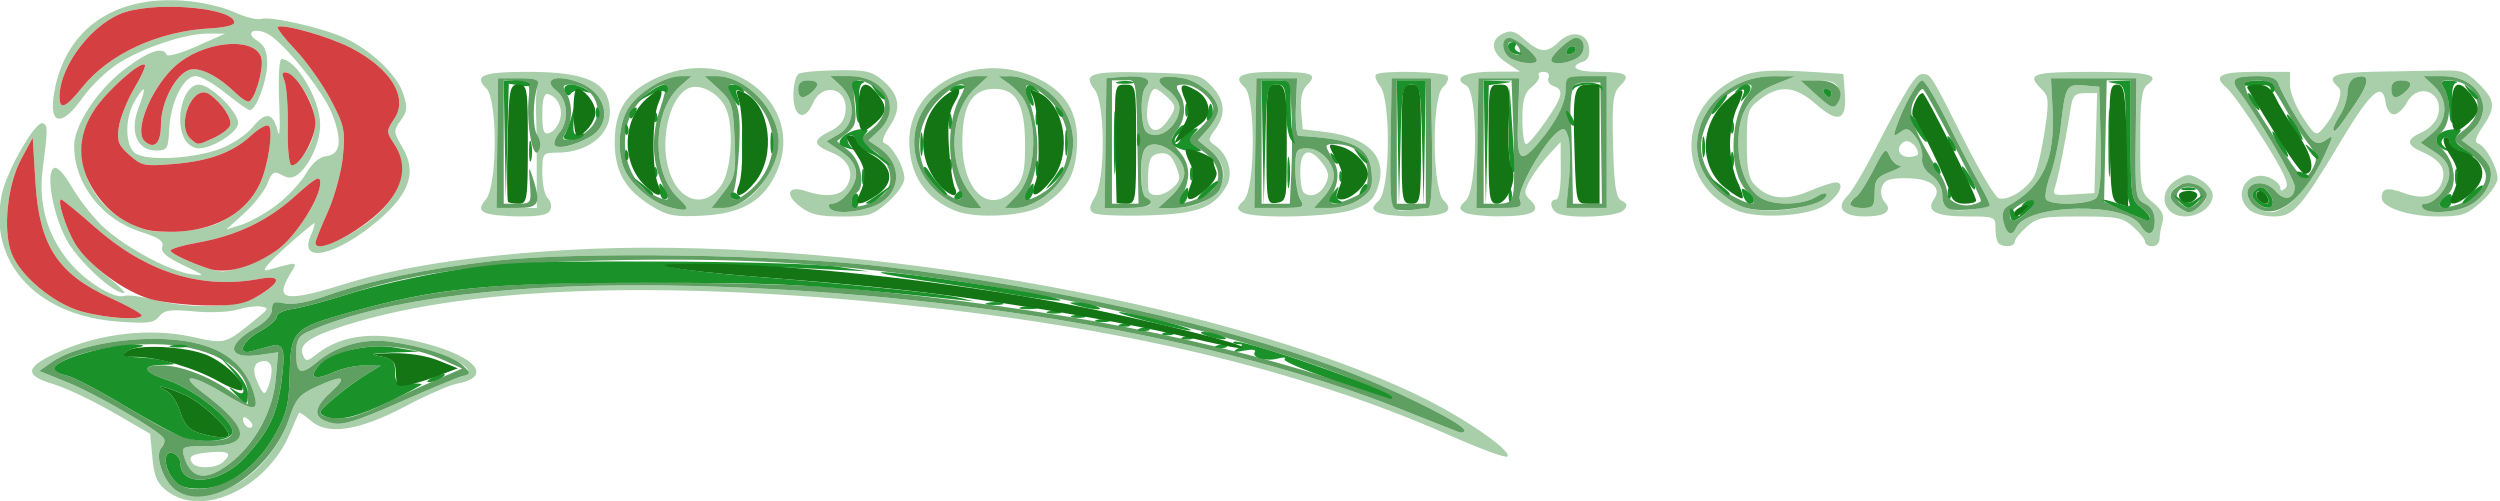 <?xml version="1.0" encoding="UTF-8" standalone="no"?>
<!-- Created with Inkscape (http://www.inkscape.org/) -->

<svg
   width="59.876mm"
   height="11.999mm"
   viewBox="0 0 59.876 11.999"
   version="1.1"
   id="svg1"
   xml:space="preserve"
   inkscape:version="1.4.2 (ebf0e94, 2025-05-08)"
   sodipodi:docname="incspace-five.svg"
   xmlns:inkscape="http://www.inkscape.org/namespaces/inkscape"
   xmlns:sodipodi="http://sodipodi.sourceforge.net/DTD/sodipodi-0.dtd"
   xmlns="http://www.w3.org/2000/svg"
   xmlns:svg="http://www.w3.org/2000/svg"><sodipodi:namedview
     id="namedview1"
     pagecolor="#505050"
     bordercolor="#eeeeee"
     borderopacity="1"
     inkscape:showpageshadow="0"
     inkscape:pageopacity="0"
     inkscape:pagecheckerboard="0"
     inkscape:deskcolor="#d1d1d1"
     inkscape:document-units="mm"
     inkscape:zoom="1.4235831"
     inkscape:cx="191.76963"
     inkscape:cy="152.08105"
     inkscape:window-width="1920"
     inkscape:window-height="1007"
     inkscape:window-x="0"
     inkscape:window-y="0"
     inkscape:window-maximized="1"
     inkscape:current-layer="layer1" /><defs
     id="defs1" /><g
     inkscape:label="Layer 1"
     inkscape:groupmode="layer"
     id="layer1"
     transform="translate(-52.605,-42.192)"><g
       id="g9"
       transform="matrix(0.437,0,0,0.385,31.254,9.432)"><path
         style="fill:#a8cfa9"
         d="m 58.05,115.668 c -0.58,-0.499 -0.74,-0.901 -0.84,-2.104 l -0.123,-1.488 -2.03,-1.333 c -1.117,-0.733 -2.597,-1.526 -3.289,-1.762 -1.649,-0.562 -1.545,-1.073 0.417,-2.054 2.211,-1.106 4.926,-1.442 7.169,-0.889 1.92,0.474 1.807,0.512 3.709,-1.26 0.517,-0.482 0.525,-0.534 0.093,-0.617 -0.26,-0.05 -0.833,0.035 -1.275,0.189 -0.455,0.158 -1.487,0.209 -2.378,0.115 -1.332,-0.139 -1.629,-0.091 -1.924,0.313 -0.301,0.412 -0.609,0.455 -2.261,0.317 -4.476,-0.375 -7.153,-3.722 -6.353,-7.94 0.282,-1.488 1.842,-4.559 2.234,-4.396 0.287,0.119 0.287,0.302 -0.005,2.904 -0.238,2.126 0.266,4.102 1.462,5.726 0.912,1.239 2.465,2.322 3.022,2.108 0.2,-0.077 0.931,0.031 1.623,0.239 1.995,0.6 4.621,0.5 5.679,-0.217 1.313,-0.889 1.35,-1.342 0.087,-1.076 -3.175,0.671 -6.189,-0.407 -9.002,-3.219 -0.948,-0.948 -1.782,-1.724 -1.853,-1.724 -0.231,0 0.23,1.696 0.728,2.68 0.267,0.528 1.043,1.451 1.725,2.051 0.681,0.6 1.125,1.091 0.985,1.091 -0.603,0 -2.49,-1.981 -3.127,-3.283 -0.762,-1.557 -1.177,-4.204 -0.704,-4.496 0.171,-0.106 0.565,0.367 0.969,1.164 0.374,0.738 1.106,1.814 1.627,2.39 1.153,1.277 3.68,2.851 4.891,3.047 0.845,0.137 0.825,0.109 -0.392,-0.548 -0.936,-0.505 -1.25,-0.818 -1.162,-1.155 0.092,-0.353 -0.174,-0.567 -1.134,-0.908 -2.16,-0.767 -3.692,-2.986 -3.696,-5.355 -0.002,-1.282 1.242,-3.447 2.73,-4.749 1.306,-1.143 2.153,-1.48 2.34,-0.932 0.049,0.142 0.79,-0.096 1.647,-0.529 l 1.559,-0.787 h -0.953 c -1.252,0 -3.551,0.875 -4.936,1.878 -0.609,0.441 -1.473,1.39 -1.919,2.108 -1.227,1.974 -1.94,1.676 -1.509,-0.63 0.694,-3.715 3.28,-5.705 7.022,-5.405 0.969,0.078 2.14,0.377 2.778,0.709 0.607,0.316 1.276,0.508 1.488,0.427 0.49,-0.188 3.321,0.539 4.554,1.17 1.426,0.73 2.87,2.272 3.22,3.438 0.264,0.882 0.245,1.146 -0.123,1.708 -0.41,0.625 -0.403,0.727 0.11,1.711 0.783,1.503 0.376,2.859 -1.356,4.52 -2.289,2.195 -4.367,2.724 -3.689,0.94 0.155,-0.408 0.249,-0.759 0.208,-0.78 -0.04,-0.022 -0.765,0.666 -1.611,1.527 -0.962,0.98 -1.333,1.503 -0.992,1.399 1.834,-0.563 1.703,-0.599 1.222,0.332 -0.816,1.577 -0.178,1.669 3.219,0.465 2.869,-1.017 6.97,-1.719 11.993,-2.054 14.701,-0.979 35.875,3.134 46.72,9.075 2.436,1.334 5.137,3.451 4.822,3.777 -0.094,0.097 -1.523,-0.502 -3.175,-1.331 -8.186,-4.106 -18.134,-6.779 -30.389,-8.166 -13.222,-1.496 -23.577,-1.036 -30.148,1.342 -1.952,0.706 -2.544,1.181 -2.292,1.836 0.163,0.425 0.217,0.42 0.764,-0.061 1.444,-1.272 3.336,-1.468 6.059,-0.626 2.768,0.855 3.552,2.068 1.601,2.475 -0.397,0.083 -1.657,0.711 -2.801,1.396 -2.554,1.53 -4.266,1.829 -5.189,0.907 -0.32,-0.32 -0.61,-0.542 -0.645,-0.494 -0.035,0.049 -0.262,0.625 -0.505,1.282 -1.244,3.361 -4.769,5.266 -6.69,3.613 z m 3.766,-0.464 c 1.249,-0.772 2.399,-2.405 2.894,-4.108 0.343,-1.179 0.56,-1.468 1.456,-1.935 1.528,-0.796 1.793,-0.676 0.79,0.359 -0.993,1.025 -0.949,1.626 0.139,1.899 0.55,0.138 1.365,-0.152 3.649,-1.3 1.618,-0.813 3.166,-1.546 3.441,-1.63 1.242,-0.381 -1.253,-1.728 -3.978,-2.148 -1.399,-0.216 -2.901,0.26 -3.947,1.249 -0.94,0.889 -1.173,0.777 -1.173,-0.565 0,-0.74 0.141,-1.041 0.595,-1.272 4.176,-2.119 11.548,-3.13 20.968,-2.877 14.7,0.395 29.145,3.229 38.894,7.631 1.601,0.723 3.059,1.379 3.241,1.457 0.182,0.079 0.331,0.034 0.331,-0.099 0,-0.413 -4.072,-2.69 -7.014,-3.922 -6.316,-2.646 -15.649,-5.014 -24.604,-6.242 -5.698,-0.781 -17.002,-0.981 -21.564,-0.381 -3.742,0.492 -6.781,1.209 -9.174,2.163 -1.064,0.424 -1.871,0.592 -2.315,0.48 -0.57,-0.143 -0.682,-0.08 -0.682,0.384 0,0.343 -0.352,0.784 -0.92,1.153 -1.626,1.056 -1.521,1.95 0.197,1.676 l 1.062,-0.17 -0.136,1.699 c -0.159,1.976 -1.138,4.01 -2.512,5.217 -1.312,1.152 -2.162,0.99 -2.522,-0.481 -0.137,-0.561 -0.064,-0.595 1.252,-0.595 2.494,0 2.436,-1.054 -0.181,-3.294 -1.43,-1.224 -0.695,-1.233 1.078,-0.013 1.635,1.125 1.953,1.161 1.729,0.198 -0.554,-2.387 -2.369,-3.565 -5.496,-3.565 -2.228,0 -4.513,0.581 -5.579,1.42 l -0.733,0.577 1.552,0.708 c 1.518,0.693 4.956,2.953 5.273,3.467 0.088,0.143 0.035,0.411 -0.119,0.596 -0.405,0.488 0.121,2.174 0.839,2.691 0.732,0.527 1.989,0.362 3.267,-0.428 z m -0.751,-1.353 c 0.537,-0.537 0.358,-0.719 -0.617,-0.632 -1.055,0.095 -1.314,0.258 -1.061,0.667 0.235,0.38 1.284,0.358 1.678,-0.035 z m 1.424,-2.65 c -0.19,-0.19 -0.313,-0.205 -0.313,-0.04 0,0.353 0.313,0.666 0.489,0.489 0.075,-0.075 -0.004,-0.278 -0.176,-0.45 z m 1.256,-3.052 c 0.011,-0.351 -0.138,-0.595 -0.363,-0.595 -0.612,0 -0.753,0.5 -0.389,1.379 0.298,0.72 0.362,0.758 0.536,0.315 0.109,-0.277 0.206,-0.771 0.216,-1.098 z m -7.126,-3.44 c -5.38e-4,-0.109 -0.767,-0.595 -1.704,-1.079 -2.897,-1.498 -3.906,-3.261 -4.116,-7.189 l -0.149,-2.778 -0.629,1.323 c -0.756,1.591 -1.015,4.396 -0.539,5.838 0.471,1.427 2.33,3.18 3.876,3.655 1.373,0.422 3.263,0.556 3.261,0.231 z m 5.584,-3.018 c 0.495,-0.168 1.316,-0.632 1.825,-1.03 0.986,-0.772 2.381,-3.227 2.381,-4.192 0,-0.492 -0.212,-0.365 -1.389,0.832 -1.53,1.556 -3.208,2.458 -5.386,2.895 -0.785,0.158 -1.427,0.376 -1.427,0.485 0,0.268 2.118,1.246 2.805,1.296 0.16,0.011 0.696,-0.117 1.191,-0.285 z m 5.864,-2.063 c 2.468,-1.565 3.432,-3.825 2.387,-5.594 -0.43,-0.728 -0.429,-0.81 0.017,-1.565 0.78,-1.32 -0.197,-3.12 -2.392,-4.406 -1.192,-0.699 -3.76,-1.525 -3.998,-1.287 -0.065,0.065 0.373,0.706 0.973,1.423 0.601,0.717 1.466,2.102 1.922,3.078 0.751,1.606 0.815,1.94 0.675,3.535 -0.085,0.969 -0.459,2.528 -0.83,3.465 -0.372,0.937 -0.676,1.8 -0.676,1.918 0,0.414 0.702,0.207 1.922,-0.567 z m -7.235,-0.663 c 1.027,-0.531 1.825,-1.384 2.261,-2.418 0.462,-1.095 0.772,-3.453 0.478,-3.634 -0.129,-0.08 -0.55,0.189 -0.936,0.598 -0.996,1.055 -2.302,1.602 -4.264,1.785 -1.6,0.149 -1.745,0.116 -2.42,-0.559 -0.608,-0.608 -0.696,-0.876 -0.577,-1.762 0.077,-0.575 0.456,-1.649 0.843,-2.388 0.386,-0.739 0.648,-1.398 0.581,-1.465 -0.241,-0.241 -2.065,1.598 -2.757,2.78 -1.644,2.805 -0.258,6.477 2.822,7.477 0.936,0.304 2.999,0.09 3.97,-0.412 z m 3.177,-1.114 c 0.603,-0.516 1.329,-1.394 1.613,-1.95 0.33,-0.647 0.732,-1.042 1.115,-1.096 0.784,-0.111 0.891,-0.924 0.34,-2.585 -0.467,-1.406 -2.727,-4.586 -3.585,-5.046 -0.759,-0.406 -1.217,-0.03 -0.54,0.444 0.399,0.279 0.549,0.672 0.549,1.436 0,1.05 -0.604,2.887 -0.949,2.887 -0.1,0 -0.699,-0.476 -1.331,-1.058 -0.631,-0.582 -1.371,-1.058 -1.643,-1.058 -0.665,0 -1.374,1.622 -1.446,3.307 -0.052,1.217 -0.109,1.323 -0.714,1.323 -1.053,0 -1.475,-1.163 -0.966,-2.659 0.462,-1.355 0.364,-1.53 -0.221,-0.397 -0.542,1.048 -0.524,2.759 0.034,3.222 0.609,0.506 3.203,0.353 4.667,-0.275 0.646,-0.277 1.441,-0.877 1.766,-1.335 0.719,-1.01 1.138,-0.927 1.385,0.274 0.102,0.498 0.137,-0.315 0.077,-1.807 -0.06,-1.492 -0.003,-2.712 0.126,-2.712 0.803,0 2.11,2.506 2.119,4.061 0.006,1.087 -0.584,2.584 -1.231,3.121 -0.3,0.249 -0.51,0.254 -0.88,0.024 -0.421,-0.263 -0.525,-0.191 -0.781,0.543 -0.162,0.465 -0.735,1.297 -1.274,1.848 l -0.979,1.002 0.825,-0.288 c 0.454,-0.158 1.319,-0.71 1.922,-1.227 z m -4.998,-4.04 c -0.624,-1.165 -0.126,-3.457 0.75,-3.457 0.634,0 2.151,1.689 2.151,2.394 0,0.56 -1.397,1.572 -2.174,1.573 -0.25,5.44e-4 -0.577,-0.229 -0.728,-0.511 z m 1.559,-0.14 c 0.412,-0.213 0.814,-0.556 0.893,-0.763 0.151,-0.395 -0.43,-1.401 -1.126,-1.95 -0.904,-0.713 -1.871,1.93 -1.018,2.783 0.394,0.394 0.35,0.397 1.251,-0.07 z m 5.049,0.85 c 0.686,-1.124 0.659,-2.463 -0.073,-3.75 -0.688,-1.208 -1.437,-1.651 -1.094,-0.647 0.118,0.345 0.198,1.668 0.178,2.942 -0.02,1.305 0.073,2.315 0.215,2.315 0.138,0 0.486,-0.387 0.775,-0.86 z M 57.679,92.858 c 0,-1.412 0.819,-3.185 1.583,-3.428 0.558,-0.177 1.565,0.399 2.493,1.425 0.277,0.307 0.6,0.558 0.717,0.558 0.309,0 0.83,-1.9 0.723,-2.637 -0.196,-1.342 -2.782,-1.246 -4.458,0.165 -1.418,1.193 -2.621,4.26 -1.939,4.942 0.525,0.525 0.882,0.11 0.882,-1.025 z M 53.367,90.519 c 1.468,-2.082 4.199,-3.507 7.029,-3.665 0.694,-0.039 1.276,-0.19 1.294,-0.335 0.109,-0.89 -3.931,-1.362 -5.922,-0.692 -1.772,0.596 -3.644,3.313 -3.644,5.286 0,0.85 0.341,0.688 1.244,-0.594 z m 105.03,9.714 c -0.097,-0.097 -0.176,-0.514 -0.176,-0.926 0,-0.737 -0.026,-0.75 -1.535,-0.75 -1.733,0 -2.299,-0.33 -1.836,-1.071 0.469,-0.751 -0.187,-1.31 -1.539,-1.31 -0.917,0 -1.174,0.106 -1.312,0.542 -0.095,0.298 -0.033,0.71 0.137,0.914 0.478,0.577 0.07,0.925 -1.083,0.925 -1.205,0 -1.607,-0.544 -0.943,-1.278 0.231,-0.256 0.903,-1.531 1.493,-2.834 1.769,-3.908 2.234,-4.751 2.62,-4.751 0.454,0 0.465,0.021 2.311,4.191 0.827,1.869 1.665,3.459 1.862,3.535 0.523,0.201 1.657,-0.632 1.981,-1.456 0.155,-0.393 0.403,-1.639 0.552,-2.771 0.235,-1.782 0.214,-2.121 -0.161,-2.534 -0.881,-0.973 -0.574,-1.097 2.727,-1.097 3.144,0 3.807,0.173 3.055,0.796 -0.309,0.256 -0.394,1.013 -0.394,3.505 0,3.084 0.02,3.197 0.689,3.817 0.493,0.457 0.645,0.804 0.533,1.221 -0.086,0.32 -0.158,0.791 -0.16,1.045 -0.002,0.255 -0.182,0.463 -0.4,0.463 -0.218,0 -0.397,-0.124 -0.397,-0.277 0,-0.152 -0.292,-0.569 -0.649,-0.926 -0.589,-0.589 -0.862,-0.649 -2.922,-0.649 -2.061,0 -2.334,0.061 -2.922,0.649 -0.357,0.357 -0.649,0.774 -0.649,0.926 0,0.307 -0.606,0.376 -0.882,0.1 z m 0.962,-0.973 c 0.574,-1.497 6.022,-1.627 6.806,-0.162 0.407,0.76 0.788,0.631 0.788,-0.267 0,-0.52 -0.183,-0.882 -0.541,-1.074 -0.509,-0.273 -0.539,-0.511 -0.502,-4.044 l 0.039,-3.754 h -2.341 -2.341 l 0.088,1.903 c 0.146,3.166 -0.512,4.802 -2.429,6.034 -0.28,0.18 -0.364,0.497 -0.262,0.992 0.16,0.781 0.475,0.949 0.696,0.372 z m 1.636,-1.767 c -0.092,-0.149 0.012,-0.833 0.231,-1.521 0.219,-0.688 0.474,-2.025 0.567,-2.971 0.253,-2.573 0.31,-2.689 1.278,-2.595 l 0.837,0.081 0.074,3.27 c 0.05,2.185 -0.027,3.392 -0.231,3.638 -0.354,0.427 -2.507,0.503 -2.758,0.097 z m 2.724,-3.5 0.074,-3.109 h -0.658 c -0.541,0 -0.679,0.153 -0.778,0.86 -0.291,2.08 -0.683,4.348 -0.851,4.912 -0.173,0.582 -0.125,0.608 0.978,0.529 l 1.16,-0.083 z m -5.811,3.898 c 0.046,-0.041 -0.205,-0.652 -0.558,-1.358 -0.353,-0.706 -1.148,-2.444 -1.766,-3.863 -0.618,-1.419 -1.237,-2.58 -1.375,-2.58 -0.245,0 -1.027,1.599 -1.421,2.908 -0.175,0.58 -0.148,0.617 0.219,0.313 0.355,-0.295 0.482,-0.247 0.852,0.318 0.239,0.365 0.396,0.939 0.348,1.274 -0.055,0.389 0.13,0.786 0.509,1.093 0.366,0.296 0.596,0.773 0.596,1.237 0,0.849 0.461,1.081 1.72,0.867 0.437,-0.074 0.832,-0.169 0.878,-0.21 z m -6.302,-0.802 c 0,-0.806 0.122,-0.992 0.86,-1.313 0.473,-0.206 0.707,-0.378 0.521,-0.384 -0.187,-0.006 -0.441,-0.278 -0.564,-0.606 -0.203,-0.537 -0.289,-0.451 -0.888,0.892 -0.365,0.818 -0.795,1.569 -0.957,1.669 -0.514,0.317 -0.318,0.68 0.367,0.68 0.581,0 0.661,-0.114 0.661,-0.939 z m 2.377,-2.435 c -0.009,-0.448 -0.486,-0.915 -0.76,-0.746 -0.49,0.303 -0.33,0.944 0.235,0.944 0.291,0 0.527,-0.089 0.525,-0.198 z m -78.546,3.663 c -0.307,-0.194 -0.296,-0.332 0.066,-0.849 0.619,-0.884 0.626,-6.196 0.009,-6.878 -0.721,-0.797 -0.201,-1.03 2.304,-1.03 3.269,0 4.469,0.675 4.469,2.514 0,1.436 -1.243,2.514 -2.897,2.514 -0.787,0 -0.807,0.031 -0.807,1.27 0,0.698 0.135,1.405 0.3,1.57 0.165,0.165 0.228,0.486 0.141,0.714 -0.119,0.311 -0.541,0.414 -1.689,0.411 -0.841,-0.002 -1.694,-0.108 -1.896,-0.236 z m 2.837,-1.943 c -0.004,-0.91 -0.005,-1.922 -0.002,-2.249 0.004,-0.327 -0.012,-1.22 -0.035,-1.984 -0.023,-0.764 0.016,-1.568 0.085,-1.786 0.099,-0.311 -0.121,-0.397 -1.02,-0.397 h -1.146 l -0.045,4.035 -0.045,4.035 1.107,-3.5e-5 1.107,-3.6e-5 z M 81.157,93.632 c 1.328,-0.837 0.99,-2.765 -0.602,-3.43 -1.237,-0.517 -1.984,-0.177 -1.19,0.542 0.632,0.572 0.703,1.887 0.142,2.628 -0.757,1.001 0.229,1.156 1.649,0.261 z m -1.608,-1.098 c 0.176,-0.7 -0.117,-1.41 -0.655,-1.59 -0.212,-0.071 -0.312,0.324 -0.312,1.233 0,1.083 0.076,1.308 0.399,1.183 0.22,-0.084 0.475,-0.456 0.568,-0.826 z m 5.124,5.445 c -1.533,-1.041 -2.123,-2.166 -2.123,-4.051 0,-2.032 0.673,-3.176 2.373,-4.035 4.147,-2.095 8.31,1.934 6.383,6.178 -0.731,1.609 -1.901,2.325 -3.988,2.439 -1.471,0.08 -1.862,0.002 -2.645,-0.53 z m 1.355,-0.571 c -1.484,-1.58 -1.427,-5.424 0.103,-6.954 l 0.628,-0.628 -0.583,9.89e-4 c -0.859,0.002 -2.233,0.93 -2.834,1.915 -0.625,1.025 -0.702,3.067 -0.156,4.117 0.519,0.998 1.538,1.894 2.438,2.145 1.011,0.282 1.102,0.148 0.404,-0.595 z m 3.795,0.046 c 0.869,-0.683 1.711,-2.419 1.711,-3.527 0,-1.959 -1.779,-4.098 -3.411,-4.1 l -0.645,-9.89e-4 0.777,0.811 c 0.718,0.749 0.784,0.985 0.865,3.109 0.081,2.106 0.032,2.381 -0.587,3.29 l -0.676,0.992 h 0.618 c 0.34,0 0.946,-0.259 1.348,-0.575 z m -1.45,-0.815 c 0.577,-0.946 0.728,-3.601 0.273,-4.798 -0.364,-0.956 -1.427,-1.597 -2.074,-1.251 -0.939,0.503 -1.5,2.841 -1.135,4.733 0.427,2.212 1.968,2.903 2.936,1.315 z m 4.335,1.3 C 91.841,97.193 92.037,96.603 93.028,96.98 c 1.087,0.413 1.913,0.303 2.236,-0.299 0.443,-0.828 0.106,-1.678 -0.837,-2.107 -1.036,-0.472 -1.053,-0.782 -0.071,-1.323 0.534,-0.294 0.786,-0.659 0.842,-1.217 0.149,-1.489 -1.27,-1.879 -1.797,-0.494 -0.434,1.141 -1.061,0.841 -1.061,-0.507 0,-0.646 0.134,-1.258 0.297,-1.358 0.163,-0.101 1.106,-0.197 2.095,-0.214 1.546,-0.026 1.891,0.056 2.459,0.59 0.969,0.91 1.096,1.769 0.427,2.902 -0.363,0.616 -0.46,0.994 -0.27,1.057 0.408,0.136 1.078,1.491 1.078,2.181 0,0.313 -0.405,0.974 -0.9,1.468 -0.825,0.825 -1.033,0.9 -2.499,0.9 -1.294,0 -1.736,-0.118 -2.318,-0.618 z m 3.833,0.06 c 1.673,-0.583 1.936,-2.606 0.484,-3.724 l -0.578,-0.445 0.592,-0.63 c 1.293,-1.377 0.336,-3.374 -1.617,-3.374 h -1.058 l 0.575,0.612 c 0.841,0.895 0.787,2.412 -0.106,2.997 l -0.682,0.447 0.814,0.637 c 0.578,0.453 0.814,0.861 0.814,1.412 0,0.759 -0.784,1.833 -1.339,1.833 -0.154,0 -0.207,0.119 -0.117,0.265 0.215,0.348 1.172,0.336 2.218,-0.029 z m -3.196,-7.168 c 0.466,-0.466 0.388,-0.741 -0.212,-0.741 -0.353,0 -0.529,0.176 -0.529,0.529 0,0.6 0.274,0.678 0.741,0.212 z m 7.858,7.367 c -1.656,-0.766 -2.517,-2.259 -2.509,-4.354 0.012,-3.478 3.667,-5.575 6.884,-3.952 1.704,0.86 2.42,2.216 2.304,4.363 -0.095,1.758 -0.542,2.621 -1.87,3.612 -0.906,0.676 -3.654,0.865 -4.809,0.331 z m 0.817,-1.087 c -1.241,-1.828 -1.111,-5.081 0.26,-6.512 l 0.741,-0.774 h -0.672 c -0.37,0 -1.064,0.268 -1.544,0.595 -2.333,1.593 -2.474,5.046 -0.28,6.892 0.468,0.393 1.135,0.715 1.483,0.715 h 0.633 z m 4.093,0.201 c 2.194,-1.846 2.053,-5.299 -0.28,-6.892 -0.48,-0.327 -1.182,-0.593 -1.561,-0.589 l -0.688,0.006 0.564,0.457 c 0.31,0.251 0.682,0.695 0.825,0.986 0.832,1.689 0.631,4.762 -0.392,5.977 l -0.648,0.77 h 0.665 c 0.366,0 1.047,-0.322 1.515,-0.715 z m -1.622,-0.511 c 0.443,-0.563 0.548,-1.075 0.548,-2.659 0,-2.545 -0.463,-3.523 -1.67,-3.523 -1.238,0 -1.77,1.007 -1.769,3.348 0.002,3.08 1.523,4.572 2.89,2.834 z m 4.311,1.549 c -0.272,-0.186 -0.259,-0.384 0.065,-1.004 0.583,-1.117 0.568,-5.849 -0.021,-6.69 -0.682,-0.974 -0.182,-1.154 2.936,-1.054 2.722,0.088 2.854,0.119 3.468,0.833 0.744,0.866 0.813,1.787 0.204,2.716 -0.397,0.605 -0.398,0.69 -0.012,0.983 0.72,0.547 1.026,1.732 0.647,2.504 -0.676,1.377 -1.578,1.76 -4.376,1.855 -1.415,0.048 -2.725,-0.017 -2.911,-0.144 z m 3.117,-0.571 c 0,-0.137 -0.119,-0.323 -0.265,-0.412 -0.289,-0.178 -0.362,-2.216 -0.104,-2.889 0.4,-1.041 2.221,0.109 2.221,1.403 0,0.365 -0.32,0.997 -0.711,1.405 l -0.711,0.742 h 0.856 c 2.38,0 3.562,-2.12 1.993,-3.574 l -0.689,-0.638 0.557,-0.708 c 0.306,-0.389 0.557,-0.914 0.557,-1.165 0,-0.78 -1.031,-1.823 -1.979,-2.001 -1.269,-0.238 -1.624,0.077 -0.808,0.718 0.369,0.29 0.67,0.79 0.67,1.111 0,0.891 -0.754,1.802 -1.415,1.708 -0.48,-0.068 -0.583,-0.283 -0.651,-1.359 -0.045,-0.71 0.056,-1.443 0.228,-1.651 0.396,-0.477 -0.14,-0.717 -1.331,-0.597 l -0.838,0.085 -0.047,4.035 -0.047,4.035 1.257,-1.45e-4 c 0.691,-8e-5 1.257,-0.112 1.257,-0.249 z m 1.172,-0.961 c 0.488,-0.488 0.503,-0.643 0.151,-1.57 -0.191,-0.502 -0.422,-0.673 -0.826,-0.613 -0.45,0.068 -0.575,0.294 -0.629,1.143 -0.037,0.582 -0.015,1.148 0.048,1.257 0.193,0.331 0.816,0.223 1.256,-0.217 z m -0.122,-4.416 c 0.351,-0.623 0.341,-0.74 -0.107,-1.236 -0.272,-0.301 -0.586,-0.547 -0.698,-0.547 -0.307,0 -0.572,1.502 -0.374,2.125 0.218,0.686 0.674,0.554 1.179,-0.342 z m 3.988,5.902 c -0.333,-0.211 -0.324,-0.313 0.066,-0.744 0.638,-0.705 0.669,-6.422 0.039,-7.052 -0.677,-0.677 -0.19,-0.947 1.708,-0.947 2.012,0 2.331,0.149 1.732,0.811 -0.276,0.305 -0.387,0.839 -0.331,1.607 l 0.083,1.15 1.273,0.181 c 2.367,0.336 3.398,1.58 2.846,3.433 -0.229,0.769 -0.502,1.05 -1.349,1.389 -1.175,0.47 -5.406,0.59 -6.067,0.172 z m 3.174,-0.788 c -0.151,-0.281 -0.274,-1.115 -0.274,-1.852 0,-1.245 0.046,-1.34 0.646,-1.34 0.729,0 1.47,0.879 1.47,1.743 0,0.312 -0.247,0.881 -0.548,1.264 l -0.548,0.697 h 0.91 c 0.525,0 1.21,-0.236 1.62,-0.559 0.596,-0.469 0.698,-0.732 0.631,-1.627 -0.121,-1.62 -0.979,-2.113 -4.001,-2.298 -0.119,-0.007 -0.188,-0.817 -0.152,-1.799 l 0.065,-1.786 h -1.114 -1.114 l -0.057,4.035 -0.057,4.035 1.398,-1.82e-4 c 1.301,-1.7e-4 1.379,-0.036 1.124,-0.512 z m 1.357,-0.933 c 0.237,-0.521 0.209,-0.785 -0.144,-1.323 -0.701,-1.07 -1.222,-0.868 -1.222,0.474 0,0.631 0.079,1.226 0.176,1.323 0.367,0.367 0.904,0.153 1.19,-0.474 z m 2.878,1.721 c -0.333,-0.211 -0.324,-0.313 0.066,-0.744 0.614,-0.679 0.665,-6.255 0.065,-7.112 -0.213,-0.304 -0.312,-0.628 -0.22,-0.72 0.276,-0.276 3.739,-0.188 3.917,0.1 0.091,0.147 -0.021,0.453 -0.249,0.68 -0.63,0.63 -0.599,6.347 0.039,7.052 0.629,0.695 0.102,0.989 -1.775,0.989 -0.8,0 -1.629,-0.11 -1.842,-0.244 z m 2.768,-0.273 c 0.167,-0.002 0.244,-1.489 0.208,-4.039 l -0.057,-4.035 h -1.077 -1.077 l -0.057,4.028 c -0.06,4.299 -0.028,4.406 1.266,4.152 0.291,-0.057 0.648,-0.105 0.794,-0.107 z m 1.995,0.273 c -0.333,-0.211 -0.324,-0.313 0.066,-0.744 0.658,-0.728 0.674,-6.79 0.018,-7.157 -0.781,-0.437 -0.094,-0.842 1.442,-0.85 l 1.506,-0.008 -0.728,-0.543 c -0.857,-0.639 -0.942,-1.424 -0.197,-1.823 0.436,-0.233 0.651,-0.164 1.203,0.388 0.813,0.813 1.206,0.841 1.849,0.131 0.685,-0.757 1.555,-0.577 1.661,0.344 0.055,0.475 -0.06,0.784 -0.331,0.888 -0.822,0.315 -0.389,0.632 0.864,0.632 1.532,0 1.785,0.186 1.172,0.863 -0.394,0.435 -0.45,0.974 -0.389,3.72 0.057,2.547 0.155,3.258 0.475,3.436 0.315,0.176 0.335,0.307 0.091,0.601 -0.319,0.385 -2.711,0.53 -3.533,0.215 -0.457,-0.175 -0.581,-0.898 -0.154,-0.898 0.151,0 0.261,-0.765 0.255,-1.786 l -0.01,-1.786 -0.65,0.794 c -0.357,0.437 -0.823,1.149 -1.033,1.584 -0.342,0.705 -0.337,0.842 0.054,1.273 0.613,0.678 0.072,0.972 -1.791,0.972 -0.8,0 -1.629,-0.11 -1.842,-0.244 z m 3.03,-0.811 c -0.177,-0.557 1.324,-3.568 2.098,-4.211 0.331,-0.275 0.425,-0.212 0.575,0.385 0.099,0.393 0.11,1.534 0.026,2.537 l -0.153,1.823 1.109,-1.53e-4 1.109,-1.53e-4 V 93.927 89.826 l -1.124,9e-5 c -1.077,8.7e-5 -1.124,0.034 -1.124,0.807 0,0.89 -0.516,2.046 -1.5,3.36 -1.021,1.364 -1.198,1.112 -1.112,-1.587 l 0.077,-2.447 h -1.123 -1.123 l -0.057,4.035 -0.057,4.035 1.275,-1.82e-4 c 1.159,-1.67e-4 1.259,-0.049 1.105,-0.535 z m 1.401,-4.836 c 0.953,-1.573 1.035,-1.983 0.438,-2.212 -0.227,-0.087 -0.349,-0.321 -0.273,-0.521 0.081,-0.21 -0.031,-0.363 -0.265,-0.363 -0.222,0 -0.34,0.103 -0.263,0.229 0.078,0.126 -0.094,0.442 -0.381,0.702 -0.407,0.369 -0.523,0.815 -0.523,2.02 0,0.851 0.094,1.546 0.209,1.546 0.115,0 0.591,-0.631 1.058,-1.402 z m -0.473,-3.807 c 0,-0.333 -1.146,-1.406 -1.501,-1.406 -0.513,0 -0.428,0.987 0.112,1.302 0.531,0.309 1.389,0.374 1.389,0.104 z m 2.241,-0.177 c 0.493,-0.361 0.418,-1.229 -0.106,-1.229 -0.307,0 -1.342,1.059 -1.342,1.373 0,0.34 0.909,0.25 1.448,-0.144 z m 8.739,9.524 c -3.162,-1.462 -3.381,-6.032 -0.385,-8.015 1.092,-0.723 1.864,-0.816 4.883,-0.589 l 1.323,0.099 0.081,1.259 c 0.106,1.655 -0.372,1.836 -1.602,0.606 -1.117,-1.117 -1.979,-1.203 -3.028,-0.301 -0.698,0.6 -0.742,0.765 -0.742,2.75 0,1.672 0.1,2.223 0.482,2.645 0.755,0.835 1.674,0.937 2.934,0.328 0.614,-0.297 1.266,-0.541 1.449,-0.541 0.548,0 0.213,0.831 -0.569,1.415 -0.922,0.688 -3.659,0.882 -4.826,0.343 z m 4.18,-0.458 c 0.393,-0.179 0.715,-0.433 0.715,-0.563 0,-0.13 -0.265,-0.052 -0.588,0.175 -0.672,0.471 -2.116,0.541 -2.866,0.139 -0.81,-0.433 -1.363,-1.802 -1.378,-3.407 -0.018,-1.973 0.585,-3.099 2.005,-3.744 l 1.107,-0.503 -1.191,-0.005 c -3.472,-0.014 -5.475,4.248 -3.244,6.9 0.387,0.46 1.067,1.002 1.511,1.204 0.902,0.41 2.806,0.315 3.928,-0.196 z m 1.375,-7.125 c -0.125,-0.395 -0.402,-0.524 -1.126,-0.524 h -0.96 l 0.9,0.928 c 0.744,0.767 0.939,0.858 1.126,0.524 0.125,-0.223 0.152,-0.64 0.06,-0.928 z m 18.179,7.625 c -0.533,-0.533 -0.365,-1.491 0.344,-1.956 0.613,-0.401 0.71,-0.401 1.323,0 0.364,0.238 0.661,0.66 0.661,0.938 0,1.083 -1.575,1.772 -2.328,1.018 z m 1.66,-0.375 c 0.492,-0.492 0.43,-0.87 -0.207,-1.272 -0.472,-0.298 -1.25,0.007 -1.436,0.563 -0.102,0.305 0.621,1.136 0.988,1.136 0.125,0 0.419,-0.192 0.654,-0.428 z m 2.672,0.276 c -0.993,-0.993 -0.03,-2.609 1.172,-1.965 0.291,0.156 0.529,0.422 0.529,0.591 0,0.225 0.079,0.23 0.293,0.015 0.214,-0.214 -0.116,-1.028 -1.231,-3.029 -0.838,-1.505 -1.747,-2.952 -2.019,-3.215 -0.76,-0.736 -0.354,-0.976 1.649,-0.976 h 1.836 v 0.813 c 0,0.447 0.318,1.355 0.706,2.018 0.665,1.136 0.728,1.177 1.087,0.709 0.727,-0.95 1.173,-2.267 0.871,-2.569 -0.735,-0.735 -0.276,-0.943 2.165,-0.985 1.346,-0.023 2.966,-0.055 3.601,-0.072 0.985,-0.026 1.265,0.094 1.918,0.826 0.911,1.02 0.946,1.474 0.205,2.69 -0.365,0.599 -0.455,0.951 -0.258,1.016 0.412,0.137 1.083,1.489 1.083,2.182 0,0.313 -0.405,0.974 -0.9,1.468 -0.811,0.811 -1.047,0.9 -2.394,0.9 -1.564,0 -3.056,-0.563 -3.056,-1.153 0,-0.613 0.312,-0.686 1.248,-0.295 1.099,0.459 1.839,0.171 2.086,-0.812 0.186,-0.742 -0.169,-1.288 -1.155,-1.777 -0.85,-0.421 -0.841,-0.771 0.032,-1.202 0.383,-0.189 0.774,-0.654 0.869,-1.033 0.366,-1.46 -1.064,-2.137 -1.702,-0.805 -0.192,0.4 -0.513,0.728 -0.714,0.728 -0.201,0 -0.402,-0.326 -0.449,-0.728 -0.157,-1.363 -0.805,-0.731 -2.447,2.382 -2.232,4.233 -2.597,4.695 -3.711,4.695 -0.495,0 -1.086,-0.187 -1.315,-0.416 z m 2.402,-0.576 c 0.671,-0.722 1.458,-2.095 1.963,-3.422 0.23,-0.606 0.213,-0.65 -0.142,-0.355 -0.29,0.241 -0.499,0.256 -0.736,0.054 -0.34,-0.29 -1.637,-2.727 -1.891,-3.553 -0.104,-0.337 -0.422,-0.463 -1.165,-0.463 -1.264,0 -1.481,0.196 -1.011,0.914 1.085,1.655 3.075,5.507 3.075,5.951 0,0.797 -0.553,0.949 -1.051,0.29 -0.502,-0.665 -1.409,-0.649 -1.539,0.027 -0.107,0.555 0.631,1.286 1.298,1.286 0.288,0 0.827,-0.327 1.199,-0.728 z m 9.579,0.351 c 0.864,-0.447 1.443,-1.574 1.214,-2.365 -0.09,-0.311 -0.476,-0.828 -0.858,-1.149 l -0.695,-0.584 0.586,-0.623 c 1.287,-1.37 0.324,-3.367 -1.623,-3.367 h -1.058 l 0.575,0.612 c 0.794,0.845 0.759,2.153 -0.078,2.929 l -0.653,0.605 0.785,0.581 c 0.564,0.417 0.785,0.802 0.785,1.366 0,0.769 -0.781,1.844 -1.339,1.844 -0.154,0 -0.207,0.119 -0.117,0.265 0.239,0.386 1.633,0.323 2.475,-0.112 z m -6.19,-6.333 c 0.854,-1.419 0.854,-1.984 -0.002,-1.656 -0.211,0.081 -0.388,0.479 -0.394,0.883 -0.005,0.405 -0.18,1.034 -0.388,1.397 -0.372,0.651 -0.532,1.282 -0.255,1.004 0.078,-0.078 0.545,-0.811 1.037,-1.629 z m 2.736,-0.751 c 0.466,-0.466 0.388,-0.741 -0.212,-0.741 -0.353,0 -0.529,0.176 -0.529,0.529 0,0.6 0.274,0.678 0.741,0.212 z"
         id="path13" /><path
         style="fill:#5f9f61"
         d="m 58.549,115.631 c -0.719,-0.517 -1.245,-2.203 -0.839,-2.691 0.154,-0.185 0.207,-0.453 0.119,-0.596 -0.318,-0.514 -3.755,-2.774 -5.273,-3.467 l -1.552,-0.708 0.733,-0.577 c 1.066,-0.839 3.35,-1.42 5.579,-1.42 3.127,0 4.942,1.177 5.496,3.565 0.224,0.963 -0.094,0.926 -1.729,-0.198 -1.773,-1.22 -2.508,-1.211 -1.078,0.013 2.617,2.24 2.675,3.294 0.181,3.294 -1.317,0 -1.39,0.035 -1.252,0.595 0.36,1.471 1.21,1.633 2.522,0.481 1.374,-1.206 2.354,-3.241 2.512,-5.217 l 0.136,-1.699 -1.062,0.17 c -1.718,0.275 -1.822,-0.619 -0.197,-1.676 0.569,-0.369 0.92,-0.81 0.92,-1.153 0,-0.465 0.111,-0.527 0.682,-0.384 0.444,0.111 1.251,-0.056 2.315,-0.48 2.393,-0.954 5.432,-1.671 9.174,-2.163 4.561,-0.6 15.866,-0.4 21.564,0.381 8.956,1.228 18.289,3.596 24.604,6.242 2.941,1.232 7.014,3.51 7.014,3.922 0,0.133 -0.149,0.178 -0.331,0.099 -0.182,-0.079 -1.64,-0.735 -3.241,-1.457 -9.749,-4.401 -24.194,-7.235 -38.894,-7.631 -9.42,-0.253 -16.792,0.758 -20.968,2.877 -0.454,0.23 -0.595,0.532 -0.595,1.272 0,1.341 0.233,1.454 1.173,0.565 1.046,-0.989 2.548,-1.464 3.947,-1.249 1.729,0.267 3.507,0.923 4.013,1.483 0.443,0.49 0.442,0.52 -0.035,0.666 -0.274,0.084 -1.823,0.818 -3.441,1.63 -2.285,1.147 -3.1,1.438 -3.649,1.3 -1.088,-0.273 -1.132,-0.874 -0.139,-1.899 1.004,-1.035 0.739,-1.156 -0.79,-0.359 -0.896,0.467 -1.114,0.756 -1.456,1.935 -0.969,3.335 -4.361,5.831 -6.161,4.536 z m 3.409,-1.001 c 0.746,-0.56 1.421,-1.413 1.939,-2.447 0.676,-1.353 0.8,-1.919 0.837,-3.829 0.052,-2.703 0.185,-2.856 3.355,-3.857 4.706,-1.487 7.79,-1.836 16.181,-1.83 4.25,0.003 9.03,0.152 10.716,0.333 11.703,1.262 20.365,3.165 28.442,6.252 2.547,0.973 1.852,0.424 -1.104,-0.872 -4.904,-2.15 -13.156,-4.446 -20.546,-5.717 -6.725,-1.157 -11.799,-1.532 -18.824,-1.393 -7.218,0.143 -11.032,0.675 -14.922,2.083 -1.256,0.455 -2.67,0.884 -3.143,0.954 -0.473,0.07 -0.86,0.283 -0.86,0.474 0,0.191 -0.417,0.604 -0.926,0.919 -0.967,0.598 -1.306,1.504 -0.463,1.239 0.255,-0.08 0.714,-0.223 1.022,-0.317 0.758,-0.232 0.866,0.18 0.606,2.31 -0.242,1.987 -0.678,2.995 -2.001,4.629 -1.341,1.656 -3.53,1.865 -3.53,0.337 0,-0.258 -0.179,-0.537 -0.397,-0.621 -0.539,-0.207 -0.529,0.847 0.015,1.624 0.642,0.916 2.175,0.8 3.602,-0.272 z m -0.361,-2.638 c 0.125,-0.659 -2.066,-2.679 -3.501,-3.227 -1.417,-0.541 -1.57,-0.951 -0.352,-0.942 1.057,0.007 2.691,0.73 3.836,1.697 l 0.86,0.726 v -0.649 c 0,-1.733 -2.265,-3.087 -5.177,-3.096 -3.327,-0.01 -6.828,1.432 -4.745,1.955 0.364,0.091 1.815,0.954 3.226,1.917 2.802,1.913 3.454,2.199 4.842,2.125 0.639,-0.034 0.95,-0.19 1.01,-0.505 z m 8.212,-1.719 c 0.633,-0.361 1.877,-1.017 2.765,-1.457 l 1.614,-0.801 -0.987,-0.506 c -1.712,-0.878 -3.712,-1.113 -5.219,-0.613 -0.719,0.239 -1.488,0.692 -1.709,1.007 -0.507,0.724 -0.132,0.86 0.899,0.327 0.439,-0.227 1.191,-0.407 1.672,-0.399 l 0.873,0.014 -0.659,0.449 c -1.001,0.682 -2.648,2.203 -2.648,2.445 0,0.304 0.809,0.465 1.587,0.317 0.364,-0.069 1.179,-0.422 1.812,-0.783 z M 158.662,98.888 c -0.102,-0.495 -0.018,-0.812 0.262,-0.992 1.917,-1.232 2.575,-2.868 2.429,-6.034 l -0.088,-1.903 h 2.341 2.341 l -0.039,3.754 c -0.037,3.533 -0.007,3.772 0.502,4.044 0.359,0.192 0.541,0.555 0.541,1.074 0,0.898 -0.381,1.027 -0.788,0.267 -0.784,-1.464 -6.231,-1.334 -6.806,0.162 -0.221,0.577 -0.536,0.408 -0.696,-0.372 z m 1.28,-0.597 c 0.264,-0.292 0.413,-0.598 0.331,-0.68 -0.225,-0.225 -1.259,0.496 -1.259,0.877 0,0.488 0.38,0.407 0.928,-0.198 z m 6.745,0.325 c 0,-0.113 -0.238,-0.41 -0.529,-0.659 -0.482,-0.413 -0.529,-0.781 -0.529,-4.16 v -3.707 h -0.654 -0.654 l -0.073,3.77 -0.073,3.77 1.058,0.559 c 1.214,0.642 1.455,0.712 1.455,0.425 z m -2.934,-1.22 c 0.204,-0.246 0.281,-1.453 0.231,-3.638 l -0.074,-3.27 -0.837,-0.081 c -0.968,-0.094 -1.025,0.021 -1.278,2.595 -0.093,0.946 -0.348,2.283 -0.567,2.971 -0.219,0.688 -0.323,1.373 -0.231,1.521 0.251,0.406 2.403,0.33 2.758,-0.097 z m -78.129,0.608 c -0.9,-0.251 -1.919,-1.147 -2.438,-2.145 -0.546,-1.05 -0.469,-3.092 0.156,-4.117 0.6,-0.985 1.975,-1.913 2.834,-1.915 l 0.583,-9.89e-4 -0.628,0.628 c -1.531,1.531 -1.588,5.374 -0.103,6.954 0.698,0.743 0.607,0.877 -0.404,0.595 z m -0.168,-0.571 c -0.002,-0.036 -0.176,-0.542 -0.385,-1.124 -0.494,-1.372 -0.5,-2.905 -0.017,-4.51 0.213,-0.708 0.336,-1.338 0.273,-1.401 -0.258,-0.258 -1.404,0.774 -1.811,1.631 -0.812,1.712 -0.371,4.136 0.917,5.038 0.544,0.381 1.035,0.556 1.023,0.365 z m 8.868,0.595 c -0.09,-0.146 -0.037,-0.265 0.117,-0.265 0.554,0 1.339,-1.074 1.339,-1.833 0,-0.55 -0.235,-0.959 -0.814,-1.412 l -0.814,-0.637 0.682,-0.447 c 0.894,-0.586 0.947,-2.102 0.106,-2.997 l -0.575,-0.612 h 1.058 c 1.953,0 2.91,1.998 1.617,3.374 l -0.592,0.63 0.578,0.445 c 1.451,1.118 1.188,3.141 -0.484,3.724 -1.046,0.365 -2.002,0.377 -2.218,0.029 z m 2.844,-0.734 c 0.787,-0.691 0.598,-2.033 -0.397,-2.814 l -0.86,-0.675 0.728,-0.677 c 0.915,-0.852 0.978,-2.038 0.14,-2.625 -1.034,-0.724 -1.239,-0.54 -1.083,0.977 0.121,1.183 0.06,1.463 -0.413,1.891 l -0.556,0.501 0.659,0.61 c 0.684,0.634 0.933,2.287 0.394,2.62 -0.146,0.09 -0.265,0.343 -0.265,0.563 0,0.476 0.926,0.268 1.654,-0.37 z m 28.244,0.835 c -0.334,-0.096 -0.388,-0.755 -0.34,-4.142 l 0.057,-4.028 h 1.077 1.077 l 0.057,4.035 c 0.036,2.55 -0.041,4.036 -0.208,4.039 -0.146,0.002 -0.503,0.05 -0.794,0.107 -0.291,0.057 -0.708,0.052 -0.926,-0.01 z M 127,93.927 v -3.836 h -0.794 -0.794 v 3.836 3.836 H 126.206 127 Z m 17.317,4.009 c -0.444,-0.202 -1.124,-0.743 -1.511,-1.204 -2.231,-2.652 -0.228,-6.914 3.244,-6.9 l 1.191,0.005 -1.107,0.503 c -1.42,0.645 -2.023,1.771 -2.005,3.744 0.015,1.605 0.568,2.973 1.378,3.407 0.75,0.402 2.194,0.331 2.866,-0.139 0.323,-0.227 0.588,-0.305 0.588,-0.175 0,0.777 -3.386,1.331 -4.643,0.759 z m 0.675,-0.35 c 0,-0.098 -0.178,-0.374 -0.395,-0.614 -0.991,-1.096 -0.973,-4.437 0.033,-5.973 0.529,-0.807 0.086,-0.861 -0.957,-0.118 -0.79,0.563 -1.592,2.237 -1.592,3.325 0,1.132 0.722,2.464 1.638,3.022 0.914,0.557 1.273,0.658 1.273,0.358 z m 10.782,0.527 c -0.304,-0.081 -0.463,-0.383 -0.463,-0.879 0,-0.464 -0.23,-0.941 -0.596,-1.237 -0.379,-0.307 -0.564,-0.704 -0.509,-1.093 0.048,-0.336 -0.109,-0.909 -0.348,-1.274 -0.37,-0.565 -0.497,-0.612 -0.852,-0.318 -0.367,0.304 -0.393,0.267 -0.219,-0.313 0.395,-1.31 1.176,-2.908 1.421,-2.908 0.138,0 0.756,1.161 1.375,2.58 0.618,1.419 1.413,3.157 1.766,3.863 0.353,0.706 0.605,1.317 0.558,1.358 -0.199,0.178 -1.711,0.335 -2.134,0.222 z m 1.654,-0.533 c 0,-0.342 -3.035,-6.96 -3.192,-6.96 -0.101,0 -0.329,0.351 -0.506,0.78 -0.326,0.787 -0.017,1.741 1.474,4.553 0.205,0.386 0.372,0.886 0.372,1.111 0,0.524 0.726,0.933 1.361,0.767 0.27,-0.071 0.492,-0.184 0.492,-0.251 z m 10.723,0.286 c -0.492,-0.492 -0.43,-0.87 0.207,-1.272 0.472,-0.298 1.25,0.007 1.436,0.563 0.102,0.305 -0.621,1.136 -0.988,1.136 -0.125,0 -0.419,-0.192 -0.654,-0.428 z m 1.11,-0.134 c 0.403,-0.403 0.126,-1.026 -0.456,-1.026 -0.581,0 -0.858,0.623 -0.456,1.026 0.163,0.163 0.368,0.297 0.456,0.297 0.087,0 0.292,-0.134 0.456,-0.297 z m 3.122,0.132 c -0.236,-0.236 -0.392,-0.622 -0.347,-0.857 0.13,-0.676 1.037,-0.692 1.539,-0.027 0.497,0.659 1.051,0.507 1.051,-0.29 0,-0.443 -1.991,-4.295 -3.075,-5.951 -0.47,-0.717 -0.253,-0.914 1.011,-0.914 0.743,0 1.061,0.127 1.165,0.463 0.254,0.826 1.552,3.263 1.891,3.553 0.237,0.202 0.446,0.186 0.736,-0.054 0.355,-0.295 0.373,-0.251 0.142,0.355 -1.269,3.337 -2.964,4.87 -4.114,3.72 z m 1.029,-0.061 c 0.077,-0.124 -0.027,-0.452 -0.231,-0.728 -0.29,-0.393 -0.441,-0.433 -0.695,-0.182 -0.256,0.252 -0.253,0.406 0.015,0.728 0.378,0.456 0.702,0.521 0.911,0.182 z m 2.224,-2.286 c 0.255,-0.56 0.202,-0.804 -0.349,-1.617 -0.357,-0.527 -0.964,-1.599 -1.347,-2.383 -0.531,-1.086 -0.837,-1.426 -1.284,-1.426 -0.958,0 -0.974,0.27 -0.104,1.826 0.455,0.815 1.177,2.106 1.603,2.87 0.426,0.764 0.867,1.389 0.978,1.389 0.111,0 0.338,-0.297 0.503,-0.659 z m 6.002,2.512 c -0.09,-0.146 -0.037,-0.265 0.117,-0.265 0.558,0 1.339,-1.076 1.339,-1.844 0,-0.564 -0.221,-0.949 -0.785,-1.366 l -0.785,-0.581 0.653,-0.605 c 0.837,-0.776 0.872,-2.083 0.078,-2.929 l -0.575,-0.612 h 1.058 c 1.948,0 2.91,1.997 1.623,3.367 l -0.586,0.623 0.695,0.584 c 0.382,0.321 0.769,0.838 0.858,1.149 0.229,0.791 -0.35,1.919 -1.214,2.365 -0.842,0.436 -2.236,0.499 -2.475,0.112 z m 2.817,-0.744 c 0.918,-0.941 0.87,-1.599 -0.189,-2.598 l -0.989,-0.933 0.702,-0.651 c 1.239,-1.149 0.649,-3.011 -0.953,-3.011 -0.392,0 -0.43,0.093 -0.206,0.512 0.409,0.765 0.331,2.162 -0.152,2.696 -0.394,0.435 -0.384,0.525 0.132,1.181 0.649,0.825 0.735,2.28 0.162,2.755 -0.218,0.181 -0.397,0.447 -0.397,0.59 0,0.381 1.376,-0.013 1.891,-0.541 z M 76.112,93.993 76.157,89.958 h 1.146 c 0.893,0 1.121,0.088 1.033,0.397 -0.288,1.009 -0.304,2.642 -0.032,3.15 0.193,0.36 0.212,0.718 0.055,0.998 -0.301,0.539 -0.663,-1.705 -0.527,-3.268 0.081,-0.933 0.031,-1.019 -0.639,-1.096 l -0.728,-0.084 v 3.854 3.854 h 0.761 c 0.744,0 0.759,-0.028 0.672,-1.257 -0.074,-1.043 -0.052,-1.122 0.133,-0.463 0.492,1.751 0.393,1.984 -0.839,1.984 l -1.124,3.5e-5 z m 12.421,3.043 c 0.619,-0.909 0.668,-1.184 0.587,-3.29 -0.082,-2.124 -0.147,-2.359 -0.865,-3.109 l -0.777,-0.811 0.645,9.89e-4 c 1.632,0.003 3.411,2.141 3.411,4.1 0,1.827 -1.696,4.101 -3.059,4.101 h -0.618 z m 1.571,-0.239 c 1.45,-1.565 1.483,-3.921 0.078,-5.522 -1.066,-1.215 -1.741,-1.269 -1.132,-0.091 0.329,0.637 0.403,1.358 0.318,3.109 -0.061,1.254 -0.204,2.488 -0.318,2.743 -0.317,0.709 0.307,0.568 1.054,-0.239 z m 10.421,0.516 c -2.194,-1.846 -2.053,-5.299 0.28,-6.892 0.48,-0.327 1.174,-0.595 1.544,-0.595 h 0.672 l -0.741,0.774 c -1.371,1.431 -1.501,4.683 -0.26,6.512 l 0.622,0.917 h -0.633 c -0.348,0 -1.016,-0.322 -1.483,-0.715 z m 0.937,-0.277 c -0.728,-1.745 -0.707,-4.471 0.045,-5.953 0.552,-1.088 -0.169,-0.971 -1.191,0.193 -1.412,1.608 -1.431,4.08 -0.041,5.469 0.853,0.853 1.487,1.009 1.187,0.291 z m 3.118,0.222 c 1.023,-1.216 1.224,-4.288 0.392,-5.977 -0.143,-0.291 -0.515,-0.735 -0.825,-0.986 l -0.564,-0.457 0.688,-0.006 c 0.379,-0.003 1.081,0.262 1.561,0.589 2.333,1.593 2.474,5.046 0.28,6.892 -0.468,0.393 -1.149,0.715 -1.515,0.715 h -0.665 z m 1.593,-0.293 c 1.557,-1.225 1.643,-4.182 0.165,-5.707 -1.013,-1.045 -1.44,-1.157 -1.18,-0.308 0.736,2.396 0.742,4.375 0.018,6.085 -0.261,0.617 0.161,0.587 0.997,-0.07 z m 3.277,-2.972 0.047,-4.035 0.838,-0.085 c 1.191,-0.121 1.727,0.12 1.331,0.597 -0.172,0.207 -0.274,0.941 -0.228,1.651 0.069,1.075 0.172,1.29 0.651,1.359 0.66,0.094 1.415,-0.817 1.415,-1.708 0,-0.321 -0.302,-0.821 -0.67,-1.111 -0.815,-0.641 -0.461,-0.956 0.808,-0.718 0.947,0.178 1.979,1.221 1.979,2.001 0,0.252 -0.25,0.776 -0.557,1.165 l -0.557,0.708 0.689,0.638 c 0.67,0.621 0.862,1.491 0.524,2.372 -0.229,0.597 -1.497,1.202 -2.518,1.202 h -0.856 l 0.711,-0.742 c 0.391,-0.408 0.711,-1.041 0.711,-1.405 0,-1.294 -1.821,-2.444 -2.221,-1.403 -0.258,0.673 -0.185,2.71 0.104,2.889 0.61,0.377 0.183,0.661 -0.992,0.662 l -1.257,1.45e-4 z m 1.77,1.587 c -0.095,-5.984 -0.027,-5.49 -0.759,-5.49 h -0.661 v 3.836 3.836 l 0.728,-3.69e-4 0.728,-3.69e-4 z m 3.937,1.449 c 0.756,-0.664 0.584,-1.779 -0.392,-2.543 l -0.855,-0.669 0.722,-0.754 c 0.397,-0.415 0.722,-0.956 0.722,-1.202 0,-0.617 -0.943,-1.507 -1.597,-1.507 -0.45,0 -0.494,0.084 -0.265,0.512 0.392,0.732 0.338,1.66 -0.135,2.335 -0.376,0.537 -0.363,0.645 0.166,1.36 0.57,0.771 0.603,1.606 0.108,2.77 -0.181,0.427 -0.124,0.467 0.426,0.299 0.349,-0.107 0.844,-0.377 1.098,-0.601 z m 2.504,-3.036 0.057,-4.035 h 1.114 1.114 l -0.065,1.786 c -0.036,0.982 0.033,1.792 0.152,1.799 3.022,0.186 3.88,0.678 4.001,2.298 0.067,0.895 -0.035,1.159 -0.631,1.627 -0.41,0.323 -1.095,0.559 -1.62,0.559 h -0.91 l 0.548,-0.697 c 0.302,-0.383 0.548,-0.952 0.548,-1.264 0,-0.864 -0.741,-1.743 -1.47,-1.743 -0.6,0 -0.646,0.095 -0.646,1.34 0,0.737 0.123,1.571 0.274,1.852 0.255,0.476 0.176,0.512 -1.124,0.512 l -1.398,1.82e-4 z m 1.973,1.779 c 0.048,-1.095 0.048,-2.822 -8.1e-4,-3.836 -0.088,-1.842 -0.089,-1.845 -0.86,-1.845 h -0.772 v 3.836 3.836 h 0.773 0.773 z m 3.407,1.588 c 0.663,-0.343 0.781,-0.56 0.781,-1.44 0,-1.147 -0.685,-1.86 -1.785,-1.86 -0.597,0 -0.601,0.016 -0.181,0.828 0.411,0.794 0.408,1.415 -0.012,2.413 -0.243,0.578 0.156,0.598 1.198,0.059 z m 6.79,-3.366 0.057,-4.035 h 1.123 1.123 l -0.077,2.447 c -0.086,2.7 0.091,2.952 1.112,1.587 0.984,-1.314 1.5,-2.47 1.5,-3.36 0,-0.773 0.047,-0.807 1.124,-0.807 l 1.124,-9e-5 v 4.101 4.101 l -1.109,1.53e-4 -1.109,1.53e-4 0.153,-1.823 c 0.084,-1.003 0.072,-2.144 -0.026,-2.537 -0.15,-0.597 -0.244,-0.66 -0.575,-0.385 -0.774,0.642 -2.275,3.654 -2.098,4.211 0.154,0.486 0.054,0.535 -1.105,0.535 l -1.275,1.82e-4 z m 1.971,3.043 c 0.057,-0.4 0.058,-2.127 0.001,-3.836 l -0.102,-3.109 h -0.765 -0.765 v 3.836 3.836 h 0.764 c 0.632,0 0.782,-0.126 0.867,-0.728 z m 4.808,-3.043 -0.043,-3.77 h -0.745 c -0.63,0 -0.759,0.122 -0.84,0.794 -0.052,0.437 -0.072,1.032 -0.043,1.323 0.028,0.291 0.069,1.631 0.089,2.977 l 0.038,2.448 0.794,-1.91e-4 0.794,-1.91e-4 z m 13.669,3.786 c 0,-0.137 0.132,-0.331 0.294,-0.431 0.162,-0.1 0.592,-0.851 0.957,-1.669 0.599,-1.343 0.685,-1.43 0.888,-0.892 0.124,0.327 0.378,0.6 0.564,0.606 0.187,0.006 -0.048,0.179 -0.521,0.384 -0.738,0.321 -0.86,0.506 -0.86,1.313 0,0.825 -0.08,0.939 -0.661,0.939 -0.364,0 -0.661,-0.112 -0.661,-0.249 z m -71.01,-3.67 c -0.08,-0.13 0.025,-0.462 0.234,-0.738 0.561,-0.741 0.49,-2.056 -0.142,-2.628 -0.794,-0.718 -0.046,-1.058 1.19,-0.542 1.592,0.665 1.93,2.593 0.602,3.43 -0.845,0.533 -1.713,0.753 -1.883,0.478 z m 2.021,-1.142 c 0.769,-1.034 0.072,-2.611 -1.154,-2.611 -0.432,0 -0.473,0.087 -0.246,0.512 0.355,0.663 0.35,1.763 -0.011,2.437 -0.25,0.467 -0.212,0.522 0.304,0.446 0.324,-0.048 0.822,-0.4 1.107,-0.783 z m 95.456,0.145 c 0.005,-0.133 0.18,-0.54 0.388,-0.904 0.208,-0.364 0.382,-0.993 0.388,-1.397 0.005,-0.405 0.182,-0.802 0.394,-0.883 0.855,-0.328 0.856,0.238 0.002,1.656 -0.98,1.628 -1.184,1.894 -1.17,1.528 z M 148.434,91.019 147.534,90.091 h 0.96 c 1.033,0 1.513,0.654 1.066,1.452 -0.187,0.334 -0.383,0.244 -1.126,-0.524 z m 0.791,-0.135 c 0,-0.146 -0.126,-0.265 -0.28,-0.265 -0.154,0 -0.207,0.119 -0.117,0.265 0.09,0.146 0.216,0.265 0.28,0.265 0.064,0 0.117,-0.119 0.117,-0.265 z M 92.604,90.62 c 0,-0.353 0.176,-0.529 0.529,-0.529 0.6,0 0.678,0.274 0.212,0.741 -0.466,0.466 -0.741,0.388 -0.741,-0.212 z m 87.313,0 c 0,-0.353 0.176,-0.529 0.529,-0.529 0.6,0 0.678,0.274 0.212,0.741 -0.466,0.466 -0.741,0.388 -0.741,-0.212 z m -48.22,-1.873 c -0.541,-0.315 -0.626,-1.302 -0.112,-1.302 0.356,0 1.501,1.073 1.501,1.406 0,0.269 -0.858,0.205 -1.389,-0.104 z m 0.426,-0.64 c -0.161,-0.42 -0.625,-0.551 -0.625,-0.176 0,0.28 0.289,0.573 0.565,0.573 0.117,0 0.144,-0.179 0.06,-0.397 z m 1.756,0.711 c 0,-0.314 1.035,-1.373 1.342,-1.373 0.525,0 0.6,0.868 0.106,1.229 -0.538,0.394 -1.448,0.484 -1.448,0.144 z m 1.343,-0.652 c -0.033,-0.316 -0.396,-0.255 -0.509,0.086 -0.058,0.175 0.037,0.27 0.212,0.212 0.175,-0.058 0.309,-0.192 0.298,-0.298 z"
         id="path12" /><path
         style="fill:#d43f41"
         d="m 53.359,104.478 c -1.546,-0.475 -3.405,-2.228 -3.876,-3.655 -0.476,-1.442 -0.217,-4.246 0.539,-5.838 l 0.629,-1.323 0.149,2.778 c 0.21,3.928 1.22,5.691 4.116,7.189 0.937,0.484 1.704,0.97 1.704,1.079 0.002,0.325 -1.889,0.191 -3.261,-0.231 z m 3.767,-0.775 c -1.444,-0.445 -3.509,-2.183 -4.188,-3.524 -0.498,-0.984 -0.959,-2.68 -0.728,-2.68 0.071,0 0.905,0.776 1.853,1.724 2.813,2.813 5.827,3.891 9.002,3.219 1.262,-0.267 1.225,0.186 -0.087,1.076 -0.716,0.485 -1.226,0.592 -2.758,0.577 -1.034,-0.01 -2.426,-0.187 -3.094,-0.393 z m 3.199,-1.891 c -1.033,-0.374 -2.117,-0.953 -2.117,-1.131 0,-0.109 0.642,-0.327 1.427,-0.485 2.178,-0.437 3.856,-1.339 5.386,-2.895 1.177,-1.198 1.389,-1.324 1.389,-0.832 0,0.965 -1.395,3.421 -2.381,4.192 -1.354,1.06 -2.754,1.494 -3.704,1.151 z m 5.821,-1.617 c 0,-0.118 0.304,-0.981 0.676,-1.918 0.372,-0.937 0.745,-2.497 0.83,-3.465 0.14,-1.595 0.076,-1.929 -0.675,-3.535 -0.456,-0.975 -1.321,-2.36 -1.922,-3.078 -0.601,-0.717 -1.039,-1.358 -0.973,-1.423 0.238,-0.238 2.807,0.589 3.998,1.287 2.194,1.286 3.171,3.086 2.392,4.406 -0.446,0.755 -0.447,0.837 -0.017,1.565 0.694,1.176 0.576,2.423 -0.351,3.703 -1.105,1.525 -3.958,3.297 -3.958,2.458 z M 56.863,99.377 C 55.643,98.982 54.762,98.243 54.04,97.011 c -0.969,-1.654 -0.969,-3.456 7.3e-4,-5.11 0.692,-1.181 2.516,-3.02 2.757,-2.78 0.067,0.067 -0.195,0.726 -0.581,1.465 -0.386,0.739 -0.766,1.814 -0.843,2.388 -0.119,0.886 -0.031,1.154 0.577,1.762 0.675,0.675 0.82,0.708 2.42,0.559 1.962,-0.183 3.269,-0.73 4.264,-1.785 0.386,-0.409 0.807,-0.677 0.936,-0.598 0.294,0.182 -0.016,2.54 -0.478,3.634 -0.724,1.716 -2.252,2.76 -4.304,2.942 -0.683,0.061 -1.55,0.01 -1.927,-0.112 z M 64.63,93.067 c 0.02,-1.273 -0.06,-2.597 -0.178,-2.942 -0.162,-0.473 -0.126,-0.598 0.145,-0.509 0.585,0.193 1.54,2.122 1.544,3.12 0.003,0.936 -0.834,2.646 -1.296,2.646 -0.141,0 -0.235,-1.01 -0.215,-2.315 z m -7.833,0.816 c -0.682,-0.682 0.522,-3.749 1.939,-4.942 1.677,-1.411 4.263,-1.506 4.458,-0.165 0.107,0.737 -0.413,2.637 -0.723,2.637 -0.117,0 -0.44,-0.251 -0.717,-0.558 -0.927,-1.026 -1.935,-1.602 -2.493,-1.425 -0.764,0.243 -1.583,2.016 -1.583,3.428 0,1.135 -0.357,1.55 -0.882,1.025 z m 2.522,-0.141 c -0.853,-0.853 0.113,-3.496 1.018,-2.783 0.697,0.549 1.278,1.556 1.126,1.95 -0.079,0.207 -0.481,0.55 -0.893,0.763 -0.901,0.466 -0.857,0.464 -1.251,0.07 z M 52.123,91.114 c 0,-1.974 1.873,-4.69 3.644,-5.286 1.991,-0.67 6.031,-0.198 5.922,0.692 -0.018,0.146 -0.6,0.296 -1.294,0.335 -2.829,0.158 -5.561,1.583 -7.029,3.665 -0.903,1.282 -1.244,1.444 -1.244,0.594 z"
         id="path11" /><path
         style="fill:#1b9129"
         d="m 58.356,114.903 c -0.544,-0.777 -0.554,-1.831 -0.015,-1.624 0.218,0.084 0.397,0.363 0.397,0.621 0,1.528 2.189,1.319 3.53,-0.337 1.323,-1.634 1.759,-2.642 2.001,-4.629 0.26,-2.13 0.151,-2.542 -0.606,-2.31 -0.307,0.094 -0.767,0.237 -1.022,0.317 -0.843,0.266 -0.504,-0.641 0.463,-1.239 0.509,-0.315 0.926,-0.728 0.926,-0.919 0,-0.19 0.387,-0.404 0.86,-0.474 0.473,-0.07 1.89,-0.501 3.15,-0.956 1.259,-0.456 3.76,-1.096 5.556,-1.423 2.948,-0.536 4.053,-0.592 11.336,-0.569 4.584,0.014 8.813,0.152 9.79,0.319 l 1.72,0.294 -2.117,-0.121 c -5.448,-0.312 -9.514,-0.364 -8.467,-0.108 0.582,0.142 2.308,0.371 3.836,0.507 5.561,0.498 10.737,1.093 11.642,1.338 l 0.926,0.251 -1.058,-0.126 c -7.898,-0.94 -9.406,-1.032 -16.933,-1.03 -8.66,0.002 -11.428,0.313 -16.186,1.816 -3.164,1 -3.298,1.153 -3.35,3.856 -0.037,1.91 -0.16,2.476 -0.837,3.829 -1.003,2.006 -2.619,3.307 -4.107,3.307 -0.757,0 -1.13,-0.153 -1.435,-0.588 z m 0.632,-2.567 c -0.372,-0.116 -1.831,-1 -3.242,-1.963 -1.411,-0.963 -2.863,-1.826 -3.226,-1.917 -1.25,-0.314 -0.695,-0.908 1.437,-1.537 0.79,-0.233 1.802,-0.41 2.249,-0.393 0.555,0.021 0.644,0.071 0.283,0.158 -0.991,0.238 -1.06,0.604 -0.119,0.631 0.502,0.015 1.21,0.122 1.574,0.238 0.627,0.201 0.616,0.213 -0.198,0.238 -1.211,0.037 -1.068,0.432 0.352,0.974 1.435,0.548 3.625,2.567 3.501,3.227 -0.098,0.515 -1.48,0.697 -2.61,0.343 z m 2.396,-0.194 c 0,-0.479 -1.477,-2.011 -2.386,-2.475 -1.053,-0.537 -1.821,-0.727 -0.995,-0.245 0.25,0.146 0.58,0.728 0.732,1.294 0.202,0.751 0.472,1.1 1,1.293 0.855,0.312 1.649,0.376 1.649,0.133 z m 5.49,-1.074 c -0.255,-0.063 -0.463,-0.211 -0.463,-0.329 0,-0.242 1.648,-1.763 2.648,-2.445 l 0.659,-0.449 -0.873,-0.014 c -0.48,-0.008 -1.232,0.172 -1.672,0.399 -1.031,0.533 -1.406,0.397 -0.899,-0.327 0.632,-0.902 2.723,-1.482 4.273,-1.185 l 1.287,0.246 -1.455,0.061 c -1.171,0.049 -1.3,0.094 -0.661,0.233 0.666,0.144 0.794,0.299 0.794,0.961 0,0.696 0.085,0.783 0.728,0.739 0.4,-0.027 0.728,-0.008 0.728,0.043 0,0.051 -0.744,0.504 -1.654,1.006 -1.742,0.962 -2.674,1.249 -3.44,1.06 z m -5.118,-1.46 c -0.41,-0.481 -0.418,-0.524 -0.041,-0.232 0.743,0.576 0.596,-0.291 -0.228,-1.34 l -0.691,-0.88 0.824,0.864 c 0.469,0.492 0.824,1.147 0.824,1.521 0,0.805 -0.052,0.81 -0.687,0.067 z m 60.282,-0.839 c -1.638,-0.617 -2.889,-1.218 -2.778,-1.334 0.11,-0.116 -0.05,-0.135 -0.357,-0.041 -0.666,0.204 -1.486,-0.059 -1.27,-0.408 0.09,-0.145 -0.158,-0.179 -0.597,-0.083 -0.574,0.126 -0.657,0.098 -0.353,-0.118 0.328,-0.233 0.332,-0.283 0.022,-0.286 -0.206,-0.002 -0.313,-0.066 -0.237,-0.142 0.293,-0.293 8.681,3.029 8.681,3.439 0,0.076 -0.03,0.129 -0.066,0.118 -0.036,-0.012 -1.407,-0.527 -3.045,-1.144 z m -49.541,-0.157 c 0.218,-0.141 0.516,-0.256 0.661,-0.256 0.146,0 0.086,0.115 -0.132,0.256 -0.218,0.141 -0.516,0.256 -0.661,0.256 -0.146,0 -0.086,-0.115 0.132,-0.256 z m -14.216,-2.035 c 0.257,-0.067 0.615,-0.063 0.794,0.01 0.179,0.072 -0.031,0.127 -0.468,0.122 -0.437,-0.005 -0.583,-0.065 -0.326,-0.132 z m 57.294,0.003 c 0.191,-0.076 0.419,-0.067 0.507,0.021 0.088,0.088 -0.068,0.15 -0.347,0.139 -0.308,-0.013 -0.371,-0.075 -0.16,-0.16 z m -1.852,-0.529 c 0.191,-0.076 0.419,-0.067 0.507,0.021 0.088,0.088 -0.068,0.15 -0.347,0.139 -0.308,-0.013 -0.371,-0.075 -0.16,-0.16 z m 1.24,-0.084 c -0.334,-0.143 -0.382,-0.227 -0.132,-0.227 0.218,0 0.635,0.102 0.926,0.227 0.334,0.143 0.382,0.227 0.132,0.227 -0.218,0 -0.635,-0.102 -0.926,-0.227 z m -2.299,-0.181 c 0.191,-0.076 0.419,-0.067 0.507,0.021 0.088,0.088 -0.068,0.15 -0.347,0.139 -0.308,-0.013 -0.371,-0.075 -0.16,-0.16 z m -1.323,-0.265 c 0.191,-0.076 0.419,-0.067 0.507,0.021 0.088,0.088 -0.068,0.15 -0.347,0.139 -0.308,-0.013 -0.371,-0.075 -0.16,-0.16 z m 0.182,-0.513 c -1.164,-0.345 -1.665,-0.562 -1.114,-0.482 1.116,0.162 4.252,1.127 3.627,1.116 -0.218,-0.004 -1.349,-0.289 -2.514,-0.634 z m -1.24,0.248 c 0.191,-0.076 0.419,-0.067 0.507,0.021 0.088,0.088 -0.068,0.15 -0.347,0.139 -0.308,-0.013 -0.371,-0.075 -0.16,-0.16 z m -1.339,-0.259 c 0.182,-0.073 0.48,-0.073 0.661,0 0.182,0.073 0.033,0.133 -0.331,0.133 -0.364,0 -0.513,-0.06 -0.331,-0.133 z m -1.323,-0.265 c 0.182,-0.073 0.48,-0.073 0.661,0 0.182,0.073 0.033,0.133 -0.331,0.133 -0.364,0 -0.513,-0.06 -0.331,-0.133 z m -1.323,-0.265 c 0.182,-0.073 0.48,-0.073 0.661,0 0.182,0.073 0.033,0.133 -0.331,0.133 -0.364,0 -0.513,-0.06 -0.331,-0.133 z m -1.45,-0.273 c 0.257,-0.067 0.615,-0.063 0.794,0.01 0.179,0.072 -0.032,0.127 -0.468,0.122 -0.437,-0.005 -0.583,-0.065 -0.326,-0.132 z M 107.95,104.114 c -0.532,-0.17 -0.558,-0.213 -0.132,-0.22 0.291,-0.004 0.767,0.095 1.058,0.22 0.674,0.29 -0.021,0.29 -0.926,0 z m -4.956,-0.183 c 0.257,-0.067 0.615,-0.063 0.794,0.01 0.179,0.072 -0.032,0.127 -0.468,0.122 -0.437,-0.005 -0.583,-0.065 -0.326,-0.132 z m 1.384,-0.519 c -1.019,-0.207 -3.221,-0.598 -4.895,-0.869 -1.673,-0.271 -2.683,-0.504 -2.242,-0.519 0.841,-0.028 7.89,1.151 9.254,1.547 1.236,0.359 -0.035,0.263 -2.117,-0.16 z m 54.641,-5.052 c 0.003,-0.396 0.041,-0.405 0.261,-0.066 0.248,0.384 0.294,0.346 0.364,-0.309 0.04,-0.369 0.695,-0.637 0.695,-0.284 0,0.273 -0.867,1.121 -1.145,1.121 -0.098,0 -0.176,-0.208 -0.174,-0.463 z M 165.1,98.135 c -1.255,-0.648 -1.311,-0.82 -0.119,-0.367 0.604,0.229 0.685,0.207 0.546,-0.154 -0.089,-0.233 -0.163,-1.953 -0.163,-3.823 0,-3.315 -0.015,-3.402 -0.595,-3.514 -0.51,-0.098 -0.492,-0.12 0.132,-0.151 l 0.728,-0.036 v 3.707 c 0,3.379 0.047,3.747 0.529,4.16 0.529,0.453 0.706,0.897 0.331,0.829 -0.109,-0.02 -0.734,-0.313 -1.389,-0.651 z M 95.515,97.647 c 0,-0.21 0.094,-0.439 0.208,-0.51 0.114,-0.071 0.208,0.101 0.208,0.381 0,0.28 -0.094,0.51 -0.208,0.51 -0.114,0 -0.208,-0.172 -0.208,-0.381 z m 72.727,-0.082 c -0.329,-0.42 -0.32,-0.429 0.1,-0.1 0.392,0.308 0.534,0.308 0.926,0 0.42,-0.329 0.429,-0.32 0.1,0.1 -0.2,0.255 -0.453,0.463 -0.563,0.463 -0.11,0 -0.363,-0.208 -0.563,-0.463 z m 4.258,0.055 c -0.267,-0.322 -0.27,-0.476 -0.015,-0.728 0.254,-0.25 0.405,-0.211 0.695,0.182 0.611,0.828 -0.024,1.336 -0.68,0.545 z m 0.634,-0.253 c -0.161,-0.42 -0.625,-0.551 -0.625,-0.176 0,0.28 0.289,0.573 0.565,0.573 0.117,0 0.144,-0.179 0.06,-0.397 z m 9.429,0.429 c 0,-0.128 0.153,-0.359 0.34,-0.515 0.257,-0.214 0.34,-0.157 0.34,0.232 0,0.283 -0.153,0.515 -0.34,0.515 -0.187,0 -0.34,-0.104 -0.34,-0.232 z M 96.33,97.695 c 0.061,-0.038 0.408,-0.306 0.772,-0.595 l 0.661,-0.526 -0.504,0.595 c -0.277,0.327 -0.624,0.595 -0.772,0.595 -0.147,0 -0.218,-0.031 -0.157,-0.069 z M 113.51,97.565 c 0.002,-0.109 0.116,-0.376 0.253,-0.592 0.196,-0.309 0.239,-0.267 0.204,0.198 -0.04,0.525 -0.467,0.893 -0.457,0.394 z m 4.552,-3.572 -0.058,-3.903 h 0.794 c 0.793,0 0.794,0.002 0.794,1.566 0,0.861 0.071,1.784 0.157,2.051 0.131,0.403 0.109,0.418 -0.128,0.088 -0.157,-0.218 -0.287,-1.081 -0.29,-1.918 -0.004,-1.337 -0.068,-1.521 -0.526,-1.521 -0.491,0 -0.527,0.221 -0.603,3.77 l -0.081,3.77 z m 3.65,3.572 c 0.002,-0.109 0.133,-0.377 0.29,-0.595 0.244,-0.339 0.265,-0.332 0.143,0.049 -0.078,0.245 -2.5e-4,0.504 0.173,0.574 0.174,0.071 0.108,0.138 -0.147,0.149 -0.255,0.011 -0.461,-0.068 -0.459,-0.178 z m 3.758,-3.572 -0.058,-3.903 H 126.206 127 l -0.058,3.903 -0.058,3.903 -0.081,-3.77 c -0.076,-3.531 -0.114,-3.77 -0.596,-3.77 -0.482,0 -0.52,0.24 -0.596,3.77 l -0.081,3.77 z m 4.763,0 -0.058,-3.903 0.86,0.04 c 0.79,0.036 0.801,0.049 0.139,0.149 l -0.72,0.11 -0.081,3.753 -0.081,3.753 z m 1.306,3.241 c 0,-0.364 0.06,-0.513 0.133,-0.331 0.073,0.182 0.073,0.48 0,0.661 -0.073,0.182 -0.133,0.033 -0.133,-0.331 z m 12.842,-0.015 c -0.117,-0.447 -0.075,-0.488 0.234,-0.232 0.421,0.349 0.499,0.776 0.142,0.776 -0.129,0 -0.298,-0.245 -0.376,-0.544 z m 39.844,-0.064 c 0.322,-0.335 0.635,-0.574 0.694,-0.531 0.154,0.111 -0.808,1.139 -1.066,1.139 -0.118,0 0.05,-0.274 0.372,-0.609 z M 84.999,96.907 c -0.035,-0.465 0.009,-0.508 0.204,-0.198 0.306,0.484 0.325,0.79 0.049,0.79 -0.115,0 -0.228,-0.266 -0.253,-0.592 z m 3.901,0.312 c 0,-0.154 0.119,-0.207 0.265,-0.117 0.146,0.09 0.265,0.216 0.265,0.28 0,0.064 -0.119,0.117 -0.265,0.117 -0.146,0 -0.265,-0.126 -0.265,-0.28 z m 12.303,0.016 c 0.09,-0.146 0.216,-0.265 0.28,-0.265 0.064,0 0.117,0.119 0.117,0.265 0,0.146 -0.126,0.265 -0.28,0.265 -0.154,0 -0.207,-0.119 -0.117,-0.265 z m 3.841,0.066 c 0.002,-0.109 0.116,-0.376 0.253,-0.592 0.196,-0.309 0.239,-0.267 0.204,0.198 -0.04,0.525 -0.467,0.893 -0.457,0.394 z m 9.861,-0.41 c 0.322,-0.335 0.635,-0.574 0.694,-0.531 0.154,0.111 -0.808,1.139 -1.066,1.139 -0.118,0 0.05,-0.274 0.372,-0.609 z m 40.691,0.19 c 0.013,-0.308 0.075,-0.371 0.16,-0.16 0.076,0.191 0.067,0.419 -0.021,0.507 -0.088,0.088 -0.15,-0.068 -0.139,-0.347 z m -79.074,-3.351 -0.058,-3.638 h 0.646 c 0.355,0 0.709,0.102 0.786,0.226 0.077,0.124 -0.151,0.171 -0.506,0.103 l -0.646,-0.123 -0.082,3.535 -0.082,3.535 z m 7.458,2.91 -0.504,-0.595 0.595,0.504 c 0.559,0.474 0.716,0.687 0.504,0.687 -0.05,0 -0.318,-0.268 -0.595,-0.595 z m 16.052,-0.102 c -0.302,-0.383 -0.545,-0.83 -0.54,-0.992 0.004,-0.162 0.14,-0.057 0.302,0.234 0.161,0.291 0.474,0.738 0.694,0.992 0.22,0.255 0.332,0.463 0.247,0.463 -0.085,0 -0.401,-0.314 -0.702,-0.697 z m 6.228,0.181 c 0.162,-0.225 0.426,-0.648 0.587,-0.939 0.161,-0.291 0.297,-0.387 0.302,-0.213 0.004,0.174 -0.26,0.596 -0.587,0.939 -0.327,0.343 -0.463,0.439 -0.302,0.213 z m 13.15,-0.939 c 0.001,-0.873 0.051,-1.198 0.11,-0.723 0.059,0.476 0.058,1.19 -0.003,1.587 -0.06,0.398 -0.109,0.009 -0.107,-0.865 z m 4.036,1.113 c 0.099,-0.261 0.247,-0.408 0.329,-0.326 0.082,0.081 1.7e-4,0.295 -0.181,0.474 -0.261,0.259 -0.292,0.229 -0.148,-0.148 z m 19.537,-0.253 -0.504,-0.595 0.595,0.504 c 0.559,0.474 0.716,0.687 0.504,0.687 -0.05,0 -0.318,-0.268 -0.595,-0.595 z m 21.427,-2.712 c 4.6e-4,-1.892 0.043,-2.631 0.094,-1.643 0.051,0.988 0.051,2.536 -8.4e-4,3.44 -0.051,0.903 -0.093,0.095 -0.093,-1.797 z m -54.506,0 c 5.3e-4,-1.746 0.043,-2.426 0.095,-1.511 0.052,0.915 0.051,2.344 -9.5e-4,3.175 -0.052,0.831 -0.095,0.082 -0.094,-1.664 z m 46.773,2.37 c -0.443,-0.973 -0.359,-1.181 0.121,-0.296 0.224,0.413 0.357,0.801 0.297,0.861 -0.06,0.061 -0.248,-0.194 -0.418,-0.565 z m 11.797,0.498 c 0.182,-0.073 0.48,-0.073 0.661,0 0.182,0.073 0.033,0.133 -0.331,0.133 -0.364,0 -0.513,-0.06 -0.331,-0.133 z M 96.095,96.044 c 0.005,-0.437 0.065,-0.583 0.132,-0.326 0.067,0.257 0.063,0.615 -0.01,0.794 -0.072,0.179 -0.127,-0.031 -0.122,-0.468 z m 87.312,0 c 0.005,-0.437 0.065,-0.583 0.132,-0.326 0.067,0.257 0.063,0.615 -0.01,0.794 -0.072,0.179 -0.127,-0.031 -0.122,-0.468 z m -69.331,-0.132 c 0,-0.364 0.06,-0.513 0.133,-0.331 0.073,0.182 0.073,0.48 0,0.661 -0.073,0.182 -0.133,0.033 -0.133,-0.331 z m 8.181,0.11 c 0.013,-0.308 0.075,-0.371 0.16,-0.16 0.076,0.191 0.067,0.419 -0.021,0.507 -0.088,0.088 -0.15,-0.068 -0.139,-0.347 z M 84.688,95.757 c 0.013,-0.308 0.075,-0.371 0.16,-0.16 0.076,0.191 0.067,0.419 -0.021,0.507 -0.088,0.088 -0.15,-0.068 -0.139,-0.347 z M 105.62,95.515 c 0.005,-0.437 0.065,-0.583 0.132,-0.326 0.067,0.257 0.063,0.615 -0.01,0.794 -0.072,0.179 -0.127,-0.031 -0.122,-0.468 z m 69.139,0.4 c -0.093,-0.15 0.013,-0.194 0.249,-0.104 0.458,0.176 0.542,0.366 0.162,0.366 -0.137,0 -0.322,-0.118 -0.411,-0.262 z M 89.518,94.059 c 0,-1.091 0.047,-1.538 0.104,-0.992 0.057,0.546 0.057,1.439 0,1.984 -0.057,0.546 -0.104,0.099 -0.104,-0.992 z m 11.33,1.323 c 0,-0.364 0.06,-0.513 0.133,-0.331 0.073,0.182 0.073,0.48 0,0.661 -0.073,0.182 -0.133,0.033 -0.133,-0.331 z m 30.815,0.122 c -0.091,-0.236 -0.144,-1.462 -0.118,-2.723 l 0.047,-2.293 0.155,2.646 c 0.168,2.866 0.163,3.017 -0.085,2.371 z m 23.24,0.125 c -0.096,-0.155 -0.118,-0.339 -0.048,-0.408 0.069,-0.069 0.197,0.058 0.283,0.282 0.179,0.466 0.026,0.548 -0.234,0.126 z m -11.182,-0.644 c 0.005,-0.437 0.065,-0.583 0.132,-0.326 0.067,0.257 0.063,0.615 -0.01,0.794 -0.072,0.179 -0.127,-0.031 -0.122,-0.468 z M 77.854,94.456 c 0.003,-0.582 0.057,-0.789 0.12,-0.46 0.063,0.329 0.061,0.805 -0.005,1.058 -0.066,0.253 -0.118,-0.016 -0.115,-0.598 z m 19.195,0.495 c -0.237,-0.237 -0.754,-0.466 -1.148,-0.51 -0.395,-0.043 -0.827,-0.188 -0.96,-0.321 -0.301,-0.301 0.422,-0.942 1.12,-0.994 0.398,-0.029 0.44,0.039 0.2,0.327 -0.238,0.287 -0.111,0.527 0.6,1.135 0.496,0.424 0.838,0.776 0.76,0.782 -0.078,0.006 -0.336,-0.183 -0.572,-0.42 z m -1.375,-1.35 c -0.269,-0.269 -0.491,0.136 -0.27,0.493 0.167,0.27 0.229,0.27 0.319,0.001 0.061,-0.184 0.039,-0.406 -0.048,-0.494 z m 26.183,1.329 c -0.144,-0.377 -0.113,-0.407 0.148,-0.148 0.181,0.179 0.262,0.393 0.181,0.474 -0.082,0.081 -0.229,-0.065 -0.329,-0.326 z m 1.465,-0.156 c -0.335,-0.557 -0.329,-0.563 0.127,-0.127 0.262,0.251 0.42,0.514 0.35,0.583 -0.07,0.07 -0.284,-0.136 -0.477,-0.457 z m -40.222,-0.076 c 0.013,-0.308 0.075,-0.371 0.16,-0.16 0.076,0.191 0.067,0.419 -0.021,0.507 -0.088,0.088 -0.15,-0.068 -0.139,-0.347 z m 16.191,-0.639 c 0,-0.655 0.052,-0.923 0.115,-0.595 0.063,0.327 0.063,0.863 0,1.191 -0.063,0.327 -0.115,0.06 -0.115,-0.595 z m 7.941,-0.132 c 0.002,-0.728 0.053,-0.994 0.114,-0.592 0.061,0.402 0.059,0.997 -0.004,1.323 -0.063,0.325 -0.113,-0.004 -0.111,-0.731 z m 34.916,0.265 c 0.003,-0.582 0.057,-0.789 0.12,-0.46 0.063,0.329 0.061,0.805 -0.005,1.058 -0.066,0.253 -0.118,-0.016 -0.115,-0.598 z m 33.297,0.319 c -0.335,-0.557 -0.329,-0.563 0.127,-0.127 0.262,0.251 0.42,0.514 0.35,0.583 -0.07,0.07 -0.284,-0.136 -0.477,-0.457 z M 91.083,93.927 c 0.003,-0.582 0.057,-0.789 0.12,-0.46 0.063,0.329 0.061,0.805 -0.005,1.058 -0.066,0.253 -0.118,-0.016 -0.115,-0.598 z m 82.616,0.132 c -0.226,-0.437 -0.351,-0.794 -0.278,-0.794 0.073,0 0.317,0.357 0.543,0.794 0.226,0.437 0.351,0.794 0.278,0.794 -0.073,0 -0.317,-0.357 -0.543,-0.794 z m 10.118,0.507 c -0.256,-0.149 -0.57,-0.206 -0.698,-0.127 -0.128,0.079 -0.384,-0.039 -0.569,-0.261 -0.404,-0.487 -0.024,-0.988 0.797,-1.048 0.429,-0.032 0.47,0.032 0.216,0.338 -0.251,0.302 -0.184,0.477 0.335,0.876 0.704,0.541 0.662,0.656 -0.081,0.223 z m -0.726,-0.655 c 0,-0.227 -0.121,-0.338 -0.269,-0.246 -0.148,0.091 -0.2,0.277 -0.117,0.412 0.227,0.367 0.386,0.299 0.386,-0.166 z m -69.895,0.225 c -0.183,-0.22 -0.134,-0.506 0.154,-0.919 0.231,-0.33 0.42,-0.441 0.42,-0.248 0,0.217 0.166,0.288 0.434,0.185 0.375,-0.144 0.385,-0.107 0.076,0.265 -0.305,0.368 -0.29,0.482 0.108,0.773 0.422,0.309 0.401,0.337 -0.23,0.302 -0.383,-0.021 -0.816,-0.183 -0.962,-0.358 z m 0.411,-0.488 c 0.09,-0.235 0.046,-0.342 -0.104,-0.249 -0.144,0.089 -0.262,0.274 -0.262,0.411 0,0.381 0.19,0.297 0.366,-0.162 z m 42.133,0.533 c -0.255,-0.665 -0.18,-0.837 0.132,-0.301 0.154,0.266 0.225,0.539 0.157,0.607 -0.068,0.068 -0.198,-0.07 -0.289,-0.306 z m -44.573,-0.387 c 0,-0.364 0.06,-0.513 0.133,-0.331 0.073,0.182 0.073,0.48 0,0.661 -0.073,0.182 -0.133,0.033 -0.133,-0.331 z m 42.741,-0.582 c -0.256,-0.447 -0.412,-0.867 -0.345,-0.934 0.067,-0.067 0.317,0.258 0.557,0.722 0.567,1.096 0.395,1.268 -0.212,0.212 z m -74.101,0.26 c 0.109,-0.177 0.291,-0.743 0.404,-1.257 0.192,-0.878 0.199,-0.865 0.104,0.209 -0.081,0.922 -0.026,1.115 0.287,0.995 0.218,-0.084 0.317,-0.034 0.226,0.113 -0.089,0.144 -0.4,0.262 -0.691,0.262 -0.348,0 -0.461,-0.11 -0.33,-0.322 z m 94.686,-0.472 c -0.226,-0.437 -0.351,-0.794 -0.278,-0.794 0.073,0 0.317,0.357 0.543,0.794 0.226,0.437 0.351,0.794 0.278,0.794 -0.073,0 -0.317,-0.357 -0.543,-0.794 z m -91.393,0.11 c 0.013,-0.308 0.075,-0.371 0.16,-0.16 0.076,0.191 0.067,0.419 -0.021,0.507 -0.088,0.088 -0.15,-0.068 -0.139,-0.347 z m 60.61,-0.11 c 0,-0.364 0.06,-0.513 0.133,-0.331 0.073,0.182 0.073,0.48 0,0.661 -0.073,0.182 -0.133,0.033 -0.133,-0.331 z m -42.853,-0.397 c 0.005,-0.437 0.065,-0.583 0.132,-0.326 0.067,0.257 0.063,0.615 -0.01,0.794 -0.072,0.179 -0.127,-0.031 -0.122,-0.468 z m 4.753,-0.132 c 0,-0.364 0.06,-0.513 0.133,-0.331 0.073,0.182 0.073,0.48 0,0.661 -0.073,0.182 -0.133,0.033 -0.133,-0.331 z m 29.227,0.122 c -0.255,-0.665 -0.18,-0.837 0.132,-0.301 0.154,0.266 0.225,0.539 0.157,0.607 -0.068,0.068 -0.198,-0.07 -0.289,-0.306 z M 84.688,92.318 c 0.013,-0.308 0.075,-0.371 0.16,-0.16 0.076,0.191 0.067,0.419 -0.021,0.507 -0.088,0.088 -0.15,-0.068 -0.139,-0.347 z m 11.088,-0.309 c -0.002,-0.4 -0.075,-0.995 -0.163,-1.323 -0.125,-0.465 -0.052,-0.591 0.334,-0.574 0.272,0.011 0.36,0.076 0.197,0.143 -0.187,0.077 -0.248,0.561 -0.164,1.302 0.073,0.649 0.058,1.18 -0.034,1.18 -0.092,0 -0.168,-0.327 -0.17,-0.728 z m 19.272,0.02 c 0.113,-0.554 0.179,-0.62 0.257,-0.257 0.057,0.27 -0.011,0.607 -0.152,0.748 -0.166,0.166 -0.203,-0.008 -0.104,-0.491 z m 68.044,-0.104 c 0,-0.446 -0.123,-1.041 -0.274,-1.323 -0.234,-0.438 -0.187,-0.509 0.331,-0.491 0.333,0.011 0.471,0.076 0.308,0.143 -0.187,0.077 -0.248,0.561 -0.164,1.302 0.073,0.649 0.058,1.18 -0.034,1.18 -0.092,0 -0.167,-0.365 -0.167,-0.811 z M 81.513,92.053 c 0.013,-0.308 0.075,-0.371 0.16,-0.16 0.076,0.191 0.067,0.419 -0.021,0.507 -0.088,0.088 -0.15,-0.068 -0.139,-0.347 z m 1.831,0.17 c 0,-0.137 0.118,-0.322 0.262,-0.411 0.15,-0.093 0.194,0.014 0.104,0.249 -0.176,0.458 -0.366,0.542 -0.366,0.162 z m 23.433,-0.203 c -0.144,-0.377 -0.113,-0.407 0.148,-0.148 0.181,0.179 0.262,0.393 0.181,0.474 -0.082,0.081 -0.229,-0.065 -0.329,-0.326 z m 7.036,-0.078 c 0,-0.364 0.06,-0.513 0.133,-0.331 0.073,0.182 0.073,0.48 0,0.661 -0.073,0.182 -0.133,0.033 -0.133,-0.331 z m 29.055,-0.25 c 0.151,-0.283 0.406,-0.595 0.566,-0.694 0.16,-0.099 0.086,0.133 -0.164,0.514 -0.53,0.808 -0.804,0.931 -0.402,0.18 z m 29.377,-0.279 c -0.156,-0.291 -0.224,-0.529 -0.151,-0.529 0.073,0 0.26,0.238 0.415,0.529 0.156,0.291 0.224,0.529 0.151,0.529 -0.073,0 -0.26,-0.238 -0.415,-0.529 z M 88.948,91.017 c -0.244,-0.536 -0.23,-0.661 0.074,-0.661 0.207,0 0.461,0.137 0.564,0.305 0.123,0.199 0.072,0.233 -0.145,0.099 -0.246,-0.152 -0.287,-0.058 -0.155,0.356 0.245,0.772 0.03,0.708 -0.338,-0.099 z m 16.217,0.112 c -0.22,-0.692 0.045,-0.982 0.474,-0.519 0.261,0.282 0.255,0.311 -0.033,0.148 -0.273,-0.155 -0.316,-0.069 -0.181,0.358 0.098,0.309 0.119,0.562 0.046,0.562 -0.073,0 -0.211,-0.247 -0.307,-0.549 z M 84.365,90.9 c 0.701,-0.611 1.095,-0.696 1.095,-0.236 0,0.17 -0.08,0.229 -0.177,0.131 -0.098,-0.098 -0.484,0.009 -0.86,0.236 l -0.683,0.414 z m 12.499,-0.094 c -0.335,-0.557 -0.329,-0.563 0.127,-0.127 0.262,0.251 0.42,0.514 0.35,0.583 -0.07,0.07 -0.284,-0.136 -0.477,-0.457 z m 47.51,0.233 c 0.136,-0.388 0.09,-0.456 -0.198,-0.292 -0.292,0.167 -0.307,0.14 -0.068,-0.119 0.515,-0.558 0.958,-0.208 0.495,0.391 -0.384,0.496 -0.397,0.497 -0.229,0.02 z m 39.802,-0.233 c -0.335,-0.557 -0.329,-0.563 0.127,-0.127 0.262,0.251 0.42,0.514 0.35,0.583 -0.07,0.07 -0.284,-0.136 -0.477,-0.457 z M 79.817,90.774 c -0.189,-0.493 0.526,-0.571 1.146,-0.125 0.325,0.234 0.305,0.255 -0.111,0.119 -0.279,-0.091 -0.59,-0.033 -0.691,0.13 -0.122,0.198 -0.236,0.157 -0.344,-0.123 z m 69.011,0.11 c -0.09,-0.146 -0.037,-0.265 0.117,-0.265 0.154,0 0.28,0.119 0.28,0.265 0,0.146 -0.052,0.265 -0.117,0.265 -0.064,0 -0.19,-0.119 -0.28,-0.265 z M 101.01,90.575 c 0.154,-0.154 0.436,-0.227 0.627,-0.164 0.198,0.066 0.078,0.186 -0.28,0.28 -0.44,0.115 -0.543,0.081 -0.347,-0.116 z m 34.036,-0.015 c 0.089,-0.44 1.547,-0.44 1.636,0 0.038,0.186 0.008,0.215 -0.066,0.066 -0.074,-0.149 -0.412,-0.271 -0.752,-0.271 -0.34,0 -0.678,0.122 -0.752,0.271 -0.074,0.149 -0.104,0.119 -0.066,-0.066 z m 38.257,0.074 c 0,-0.224 -0.263,-0.3 -0.78,-0.224 -0.429,0.063 -0.72,0.017 -0.646,-0.102 0.194,-0.315 1.364,-0.266 1.569,0.065 0.096,0.155 0.103,0.354 0.016,0.441 -0.087,0.087 -0.159,0.006 -0.159,-0.18 z m -63.164,-0.462 c 0.257,-0.067 0.615,-0.063 0.794,0.01 0.179,0.072 -0.032,0.127 -0.468,0.122 -0.437,-0.005 -0.583,-0.065 -0.326,-0.132 z m 21.536,-1.845 c -0.269,-0.269 -0.21,-0.617 0.104,-0.617 0.154,0 0.213,0.109 0.131,0.242 -0.082,0.133 1e-5,0.302 0.183,0.376 0.184,0.074 0.204,0.143 0.046,0.155 -0.158,0.011 -0.366,-0.058 -0.463,-0.156 z m 3.038,-0.075 c 0.114,-0.341 0.477,-0.402 0.509,-0.086 0.011,0.106 -0.123,0.239 -0.298,0.298 -0.175,0.058 -0.27,-0.037 -0.212,-0.212 z"
         id="path10" /><path
         style="fill:#137514"
         d="m 59.734,112.01 c -0.528,-0.193 -0.798,-0.542 -1,-1.293 -0.152,-0.566 -0.482,-1.148 -0.732,-1.294 -0.826,-0.481 -0.058,-0.292 0.995,0.245 0.909,0.464 2.386,1.996 2.386,2.475 0,0.244 -0.794,0.18 -1.649,-0.133 z m 1.12,-3.186 c -1.33,-0.848 -3.388,-1.535 -4.599,-1.535 -0.633,0 -0.731,-0.068 -0.472,-0.326 0.49,-0.49 3.29,-0.342 4.451,0.235 1.013,0.504 2.08,1.699 1.908,2.138 -0.054,0.137 -0.633,-0.093 -1.288,-0.511 z m 9.752,0.147 c -0.021,-0.125 -0.05,-0.523 -0.066,-0.884 -0.022,-0.505 -0.212,-0.696 -0.822,-0.829 -0.613,-0.133 -0.462,-0.177 0.661,-0.196 0.894,-0.015 1.864,0.162 2.514,0.459 l 1.058,0.483 -1.043,0.444 c -1.423,0.605 -2.257,0.795 -2.302,0.523 z m 43.311,-2.904 c -3,-0.806 -7.77,-1.768 -12.185,-2.458 -3.284,-0.513 -5.876,-0.805 -12.039,-1.358 -1.528,-0.137 -3.254,-0.356 -3.836,-0.486 -0.945,-0.211 -0.832,-0.24 1.058,-0.264 5.231,-0.067 15.252,1.244 22.058,2.886 5.168,1.247 9.12,2.452 7.686,2.343 -0.206,-0.016 -1.44,-0.315 -2.742,-0.664 z m 45.362,-7.746 c 0,-0.13 0.195,-0.311 0.434,-0.403 0.363,-0.139 0.38,-0.101 0.1,0.236 -0.381,0.459 -0.534,0.507 -0.534,0.167 z m 5.739,-0.534 c -0.427,-0.155 -0.484,-0.569 -0.529,-3.803 -0.045,-3.257 -0.004,-3.629 0.399,-3.629 0.398,3.2e-5 0.458,0.432 0.529,3.77 0.044,2.074 0.08,3.785 0.08,3.803 0,0.018 -0.215,-0.045 -0.479,-0.141 z M 76.707,97.654 c -0.061,-0.06 -0.074,-1.727 -0.03,-3.704 0.075,-3.358 0.114,-3.595 0.595,-3.595 0.486,0 0.515,0.211 0.515,3.704 0,3.416 -0.038,3.704 -0.485,3.704 -0.267,0 -0.535,-0.049 -0.595,-0.109 z m 19.21,-0.354 c 0.449,-1.068 0.423,-1.688 -0.108,-2.589 -0.635,-1.077 -0.662,-1.182 -0.294,-1.182 0.146,0 0.269,0.149 0.275,0.331 0.006,0.182 0.393,0.57 0.86,0.863 1.141,0.715 1.262,1.722 0.299,2.479 -0.866,0.681 -1.294,0.721 -1.032,0.097 z m 14.138,0.397 c -0.006,-0.036 -0.036,-1.703 -0.066,-3.704 -0.054,-3.613 -0.05,-3.638 0.541,-3.638 0.589,4.4e-5 0.595,0.039 0.595,3.704 0,3.528 -0.025,3.704 -0.529,3.704 -0.291,0 -0.534,-0.03 -0.541,-0.066 z m 8.214,-3.62 c 0,-3.546 0.025,-3.723 0.529,-3.723 0.57,0 0.603,0.302 0.578,5.292 -0.009,1.801 -0.061,1.992 -0.559,2.069 -0.533,0.082 -0.549,-0.02 -0.549,-3.638 z m 7.408,-0.018 c 0,-3.528 0.025,-3.704 0.529,-3.704 0.504,0 0.529,0.176 0.529,3.704 0,3.528 -0.025,3.704 -0.529,3.704 -0.504,0 -0.529,-0.176 -0.529,-3.704 z m 4.763,0 c 0,-3.665 0.006,-3.704 0.595,-3.705 0.579,-5.92e-4 0.593,0.063 0.511,2.372 -0.047,1.305 0.022,2.563 0.153,2.797 0.352,0.628 -0.22,2.24 -0.795,2.24 -0.421,0 -0.464,-0.349 -0.464,-3.704 z m 4.72,0.728 c -0.121,-4.018 -0.052,-4.432 0.734,-4.432 h 0.631 v 3.704 3.704 h -0.638 c -0.631,0 -0.639,-0.032 -0.728,-2.977 z m 20.604,2.381 c -0.192,-0.829 -1.756,-4.514 -2.035,-4.795 -0.231,-0.232 0.198,-1.489 0.507,-1.489 0.163,0 2.927,6.311 2.927,6.683 0,0.108 -0.284,0.196 -0.631,0.196 -0.437,0 -0.673,-0.183 -0.769,-0.595 z m 12.694,0.424 c -0.345,-0.345 -0.18,-0.623 0.369,-0.623 0.308,0 0.505,0.139 0.446,0.314 -0.129,0.387 -0.571,0.554 -0.816,0.309 z m 4.228,-0.005 c -0.253,-0.253 -0.217,-0.617 0.06,-0.617 0.13,0 0.305,0.179 0.389,0.397 0.155,0.403 -0.127,0.542 -0.448,0.22 z m 10.545,-0.287 c 0.446,-1.062 0.423,-1.688 -0.095,-2.566 -0.31,-0.526 -0.437,-0.992 -0.294,-1.08 0.138,-0.085 0.251,0.022 0.251,0.239 0,0.217 0.237,0.47 0.528,0.562 1.4,0.444 1.701,1.632 0.675,2.658 -0.764,0.764 -1.351,0.867 -1.065,0.186 z m -69.147,-0.616 c 0.207,-0.594 0.201,-0.997 -0.024,-1.489 -0.169,-0.371 -0.26,-0.723 -0.202,-0.781 0.181,-0.181 1.502,0.412 1.502,0.675 0,0.137 0.07,0.433 0.156,0.656 0.092,0.24 -0.12,0.683 -0.517,1.08 -0.923,0.923 -1.268,0.87 -0.915,-0.141 z m 8.192,0.028 c 0.212,-0.61 0.18,-0.975 -0.146,-1.628 -0.537,-1.077 -0.534,-1.094 0.175,-0.888 0.757,0.22 1.521,1.096 1.521,1.744 0,0.591 -0.895,1.558 -1.441,1.558 -0.31,0 -0.331,-0.15 -0.109,-0.786 z m 21.146,0.077 c -1.435,-1.293 -1.435,-3.858 1.4e-4,-5.394 0.965,-1.033 1.182,-0.911 0.649,0.365 -0.22,0.527 -0.4,1.561 -0.4,2.298 0,0.737 0.18,1.771 0.4,2.298 0.22,0.527 0.351,1.008 0.29,1.069 -0.061,0.061 -0.483,-0.225 -0.939,-0.636 z M 84.209,96.639 c -1.309,-1.417 -1.263,-4.058 0.095,-5.416 0.784,-0.784 1.007,-0.677 0.634,0.304 -0.345,0.907 -0.354,4.136 -0.014,5.029 0.318,0.837 0.014,0.873 -0.716,0.083 z m 5.136,0 c 0.275,-0.758 0.282,-4.33 0.009,-5.306 -0.188,-0.672 -0.16,-0.716 0.296,-0.472 1.42,0.76 1.759,3.912 0.596,5.545 -0.693,0.973 -1.22,1.109 -0.902,0.232 z m 11.139,0.132 c -1.483,-1.7 -1.349,-4.504 0.279,-5.821 0.7,-0.566 0.868,-0.365 0.42,0.501 -0.324,0.626 -0.402,1.328 -0.315,2.844 0.063,1.107 0.207,2.221 0.319,2.476 0.115,0.26 0.094,0.463 -0.048,0.463 -0.139,0 -0.434,-0.208 -0.656,-0.463 z m 5.119,-0.316 c 0.306,-0.878 0.194,-4.587 -0.163,-5.403 -0.192,-0.438 -0.153,-0.46 0.35,-0.191 1.417,0.758 1.847,3.732 0.77,5.321 -0.821,1.211 -1.336,1.358 -0.958,0.272 z m 67.915,-3.119 c -0.774,-1.416 -1.447,-2.667 -1.495,-2.778 -0.049,-0.112 0.205,-0.203 0.563,-0.203 0.476,0 0.741,0.216 0.984,0.802 0.183,0.441 0.735,1.472 1.228,2.289 0.829,1.376 0.986,2.464 0.356,2.464 -0.126,0 -0.862,-1.159 -1.636,-2.575 z m -60.277,0.631 c 0,-0.05 0.197,-0.487 0.438,-0.97 0.356,-0.714 0.382,-1.028 0.137,-1.677 -0.381,-1.009 -0.236,-1.151 0.607,-0.598 0.767,0.503 0.895,1.544 0.254,2.07 -0.229,0.188 -0.645,0.55 -0.926,0.804 -0.281,0.255 -0.51,0.422 -0.51,0.371 z M 80.287,92.075 c -0.008,-0.8 0.073,-1.455 0.18,-1.455 0.417,0 1.025,0.863 1.025,1.455 0,0.583 -0.607,1.456 -1.011,1.455 -0.099,-1.42e-4 -0.186,-0.655 -0.194,-1.455 z M 95.911,91.81 c 0,-1.586 0.341,-1.87 1.043,-0.867 0.544,0.777 0.52,1.156 -0.117,1.793 -0.795,0.795 -0.926,0.664 -0.926,-0.926 z m 87.312,0 c 0,-1.586 0.341,-1.87 1.043,-0.867 0.544,0.777 0.52,1.156 -0.117,1.793 -0.795,0.795 -0.926,0.664 -0.926,-0.926 z"
         id="path9" /></g></g></svg>
